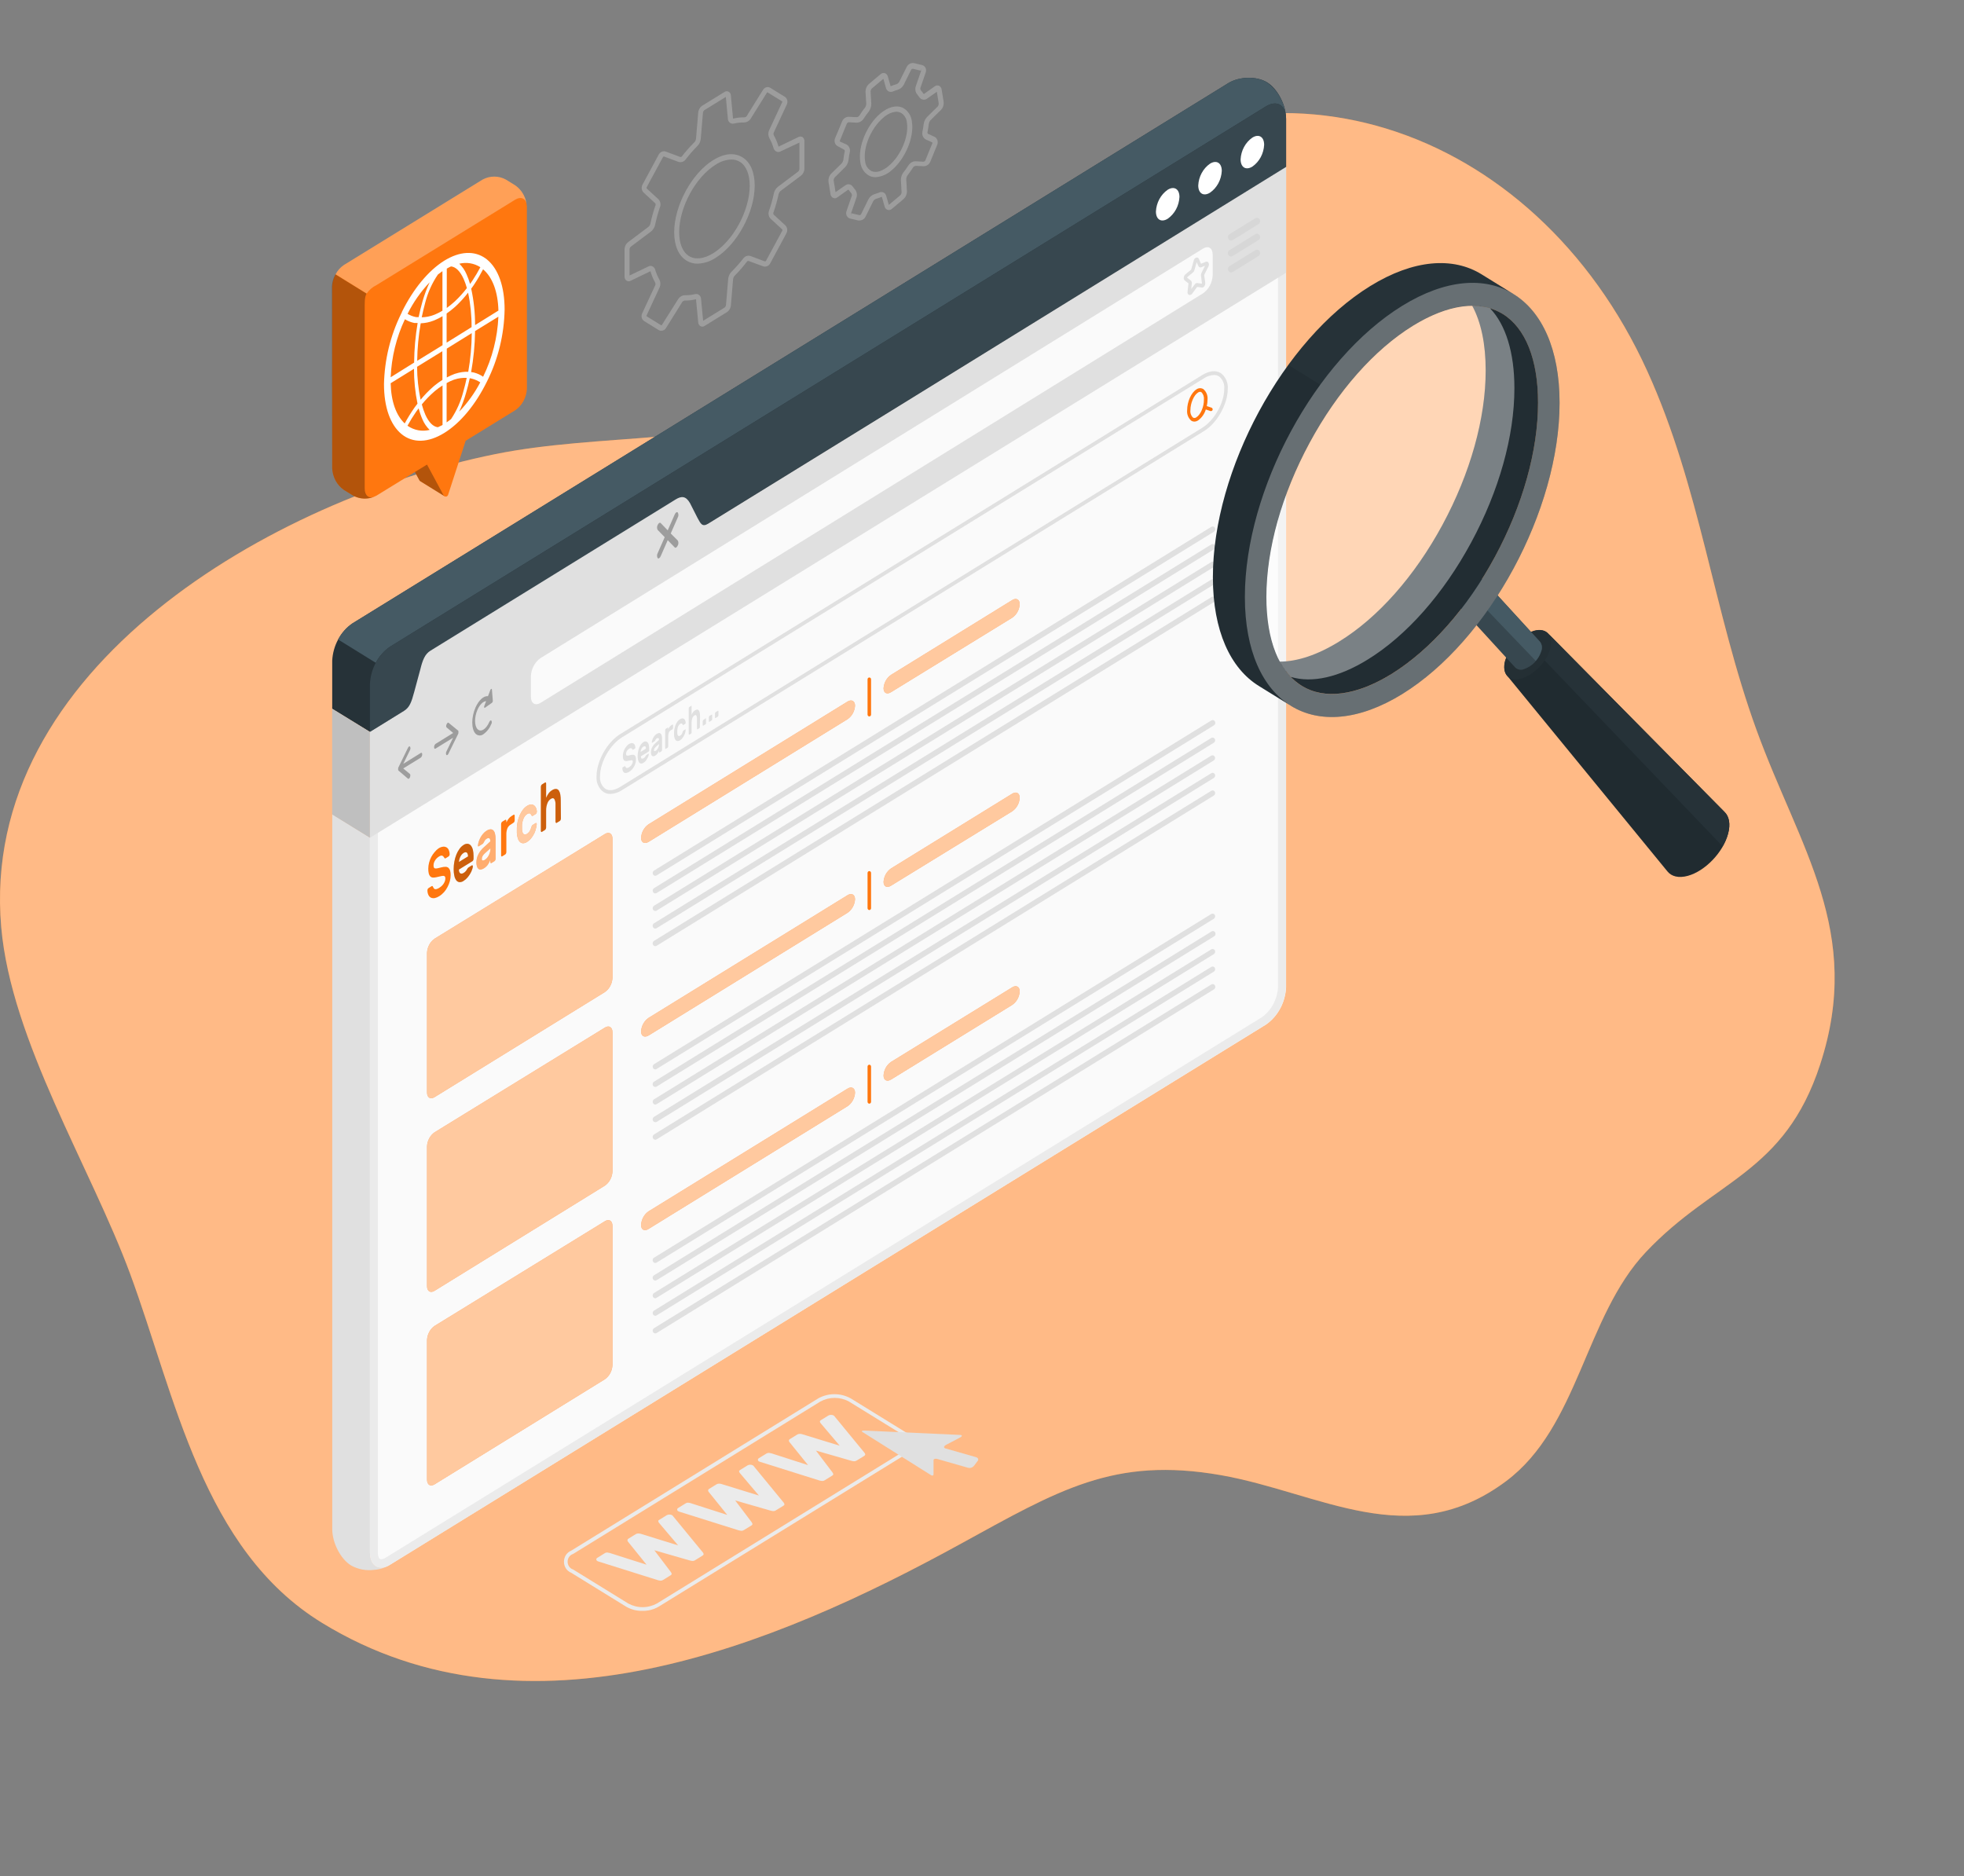 <svg width="313" height="299" viewBox="0 0 313 299" fill="none" xmlns="http://www.w3.org/2000/svg">
<rect x="0" y="0" width="313" height="299" fill="#808080" stroke="none"/>
<path d="M262.516 59.12C244.593 19.724 201.57 4.891 167.624 31.342C154.369 41.662 146.098 58.086 129.868 64.676C114.638 70.856 95.346 69.037 78.877 72.384C43.808 79.468 -3.408 106.343 0.194 147.752C1.772 165.891 14.466 186.037 20.74 203.01C27.945 222.537 32.267 246.968 51.336 258.642C84.028 278.683 123.463 262.301 152.914 246.142C168.762 237.454 177.487 232.114 194.553 235.093C210.352 237.871 224.58 247.593 240.018 236.058C251.609 227.399 252.567 209.85 262.3 199.544C273.265 187.933 284.381 187.093 290.079 169.641C296.988 148.468 286.808 135.239 279.929 116.322C273.049 97.405 270.959 77.655 262.516 59.12Z" fill="#FF770F"/>
<g opacity="0.7">
<path opacity="0.7" d="M262.516 59.12C244.593 19.724 201.57 4.891 167.624 31.342C154.369 41.662 146.098 58.086 129.868 64.676C114.638 70.856 95.346 69.037 78.877 72.384C43.808 79.468 -3.408 106.343 0.194 147.752C1.772 165.891 14.466 186.037 20.74 203.01C27.945 222.537 32.267 246.968 51.336 258.642C84.028 278.683 123.463 262.301 152.914 246.142C168.762 237.454 177.487 232.114 194.553 235.093C210.352 237.871 224.58 247.593 240.018 236.058C251.609 227.399 252.567 209.85 262.3 199.544C273.265 187.933 284.381 187.093 290.079 169.641C296.988 148.468 286.808 135.239 279.929 116.322C273.049 97.405 270.959 77.655 262.516 59.12Z" fill="white"/>
</g>
<path d="M62.153 249.366C61.387 249.851 60.523 250.132 59.634 250.185C58.371 250.355 57.089 250.113 55.956 249.492C54.277 248.463 52.95 245.874 52.95 243.697V129.778L58.968 133.492V247.411C58.968 248.959 59.696 249.85 60.742 249.85C61.242 249.811 61.726 249.645 62.153 249.366Z" fill="#E0E0E0"/>
<path d="M204.963 157.358C204.904 158.544 204.584 159.7 204.029 160.729C203.473 161.759 202.698 162.634 201.767 163.284L62.153 249.366C60.39 250.46 58.957 249.569 58.957 247.393V116.658L67.767 111.228C69.531 110.134 156.492 56.505 158.25 55.417L204.963 26.599V157.358Z" fill="#FAFAFA"/>
<path d="M203.676 28.949V157.358C203.616 158.305 203.355 159.225 202.911 160.048C202.468 160.871 201.854 161.575 201.117 162.106L61.515 248.218C61.279 248.383 61.007 248.479 60.725 248.499C60.289 248.499 60.227 247.823 60.227 247.416V117.441L68.406 112.424L113.899 84.318L158.888 56.565L203.67 28.931L203.676 28.949ZM204.963 26.599L158.25 55.411C156.492 56.499 69.531 110.128 67.767 111.228L58.957 116.664V247.411C58.957 248.959 59.679 249.85 60.725 249.85C61.231 249.831 61.724 249.67 62.153 249.384L201.75 163.272C202.682 162.622 203.457 161.747 204.012 160.717C204.567 159.688 204.888 158.533 204.946 157.346V26.599H204.963Z" fill="#EBEBEB"/>
<path d="M52.944 112.956V105.29C53.005 104.102 53.327 102.947 53.885 101.917C54.442 100.887 55.219 100.013 56.152 99.364L195.749 13.252C197.518 12.163 200.294 12.11 201.951 13.132C203.608 14.155 204.963 16.744 204.963 18.939V26.599C204.963 28.782 58.973 116.658 58.973 116.658L52.944 112.956Z" fill="#263238"/>
<path d="M204.913 18.383C204.694 16.589 203.345 15.991 201.75 16.959L62.153 103.072C61.212 103.712 60.433 104.592 59.886 105.631L53.885 101.917C54.421 100.882 55.191 100.006 56.124 99.37L195.727 13.258C197.485 12.17 200.267 12.104 201.918 13.132C202.745 13.722 203.441 14.498 203.958 15.404C204.475 16.311 204.801 17.328 204.913 18.383Z" fill="#455A64"/>
<path d="M204.963 18.933V26.599L158.25 55.411C156.492 56.499 69.531 110.128 67.767 111.228L58.957 116.664V108.985C59.017 107.8 59.338 106.646 59.893 105.618C60.449 104.589 61.223 103.715 62.153 103.065L201.75 16.953C203.508 15.871 204.963 16.744 204.963 18.933Z" fill="#37474F"/>
<path d="M199.589 21.929C200.625 21.289 201.465 21.803 201.465 23.083C201.429 23.778 201.241 24.454 200.915 25.057C200.589 25.659 200.135 26.171 199.589 26.551C198.554 27.191 197.714 26.671 197.714 25.397C197.748 24.702 197.936 24.025 198.262 23.422C198.588 22.82 199.043 22.308 199.589 21.929Z" fill="white"/>
<path d="M192.838 26.085C193.874 25.445 194.714 25.965 194.714 27.239C194.678 27.934 194.49 28.61 194.164 29.213C193.838 29.815 193.384 30.328 192.838 30.707C191.803 31.347 190.963 30.827 190.963 29.553C190.997 28.858 191.185 28.181 191.511 27.579C191.837 26.976 192.292 26.464 192.838 26.085Z" fill="white"/>
<path d="M186.093 30.241C187.129 29.601 187.968 30.121 187.968 31.395C187.933 32.09 187.745 32.766 187.419 33.369C187.093 33.971 186.639 34.483 186.093 34.863C185.058 35.503 184.218 34.983 184.218 33.709C184.253 33.014 184.441 32.338 184.767 31.735C185.093 31.133 185.547 30.621 186.093 30.241Z" fill="white"/>
<path d="M58.957 116.652V133.503L52.939 129.796V112.956L58.957 116.652Z" fill="#E0E0E0"/>
<path opacity="0.15" d="M58.957 116.652V133.503L52.939 129.796V112.956L58.957 116.652Z" fill="black"/>
<path d="M64.381 113.297C65.276 112.747 65.573 111.904 66.004 110.307L66.984 106.683C67.342 105.224 67.712 104.231 68.613 103.693L107.68 79.594C108.581 79.044 109.286 78.996 109.969 80.192L111.156 82.53C111.665 83.469 111.917 84.025 112.835 83.469L143.169 64.763L204.963 26.599V43.463L58.957 133.515V116.658L64.381 113.297Z" fill="#E0E0E0"/>
<path opacity="0.3" d="M67.073 119.995L64.274 121.729L65.349 119.528C65.391 119.446 65.413 119.353 65.413 119.259C65.413 119.165 65.391 119.073 65.349 118.99C65.265 118.882 65.12 118.99 65.03 119.151L63.502 122.285C63.485 122.322 63.47 122.36 63.457 122.399C63.459 122.412 63.459 122.427 63.457 122.44C63.452 122.494 63.452 122.548 63.457 122.602C63.451 122.648 63.451 122.694 63.457 122.739C63.466 122.766 63.481 122.788 63.502 122.805L65.019 124.097C65.04 124.113 65.066 124.122 65.092 124.122C65.118 124.122 65.143 124.113 65.165 124.097C65.246 124.043 65.307 123.96 65.338 123.864C65.416 123.66 65.411 123.433 65.338 123.355L64.263 122.47L67.062 120.742C67.133 120.68 67.19 120.601 67.229 120.512C67.268 120.423 67.287 120.326 67.286 120.228C67.297 120.025 67.197 119.917 67.073 119.995Z" fill="black"/>
<path opacity="0.3" d="M69.419 118.548L72.218 116.813L71.177 115.934C71.081 115.857 71.07 115.629 71.177 115.42C71.283 115.211 71.4 115.115 71.496 115.193L73.018 116.443C73.034 116.462 73.048 116.484 73.057 116.508C73.064 116.554 73.064 116.6 73.057 116.646C73.063 116.7 73.063 116.754 73.057 116.807V116.843C73.048 116.884 73.035 116.924 73.018 116.963L71.456 120.138C71.423 120.212 71.371 120.274 71.305 120.318C71.282 120.34 71.252 120.353 71.221 120.353C71.19 120.353 71.16 120.34 71.137 120.318C71.094 120.236 71.071 120.143 71.071 120.048C71.071 119.954 71.094 119.861 71.137 119.779L72.207 117.573L69.408 119.307C69.284 119.385 69.184 119.307 69.184 119.074C69.181 118.972 69.201 118.872 69.242 118.78C69.283 118.689 69.344 118.609 69.419 118.548Z" fill="black"/>
<path opacity="0.3" d="M78.398 109.9C78.398 109.721 78.235 109.745 78.157 109.936L77.771 110.947C77.116 110.869 76.321 111.545 75.784 112.741C75.089 114.32 75.089 116.179 75.784 116.927C75.953 117.096 76.172 117.196 76.403 117.21C76.634 117.224 76.862 117.152 77.049 117.005C77.608 116.603 78.046 116.036 78.308 115.372C78.353 115.293 78.377 115.202 78.377 115.109C78.377 115.016 78.353 114.925 78.308 114.846C78.219 114.75 78.079 114.846 77.989 115.043C77.469 116.239 76.623 116.742 76.103 116.203C75.582 115.665 75.582 114.278 76.103 113.1C76.472 112.269 77.004 111.772 77.469 111.742L77.183 112.502C77.105 112.693 77.183 112.878 77.289 112.795L78.409 111.999C78.454 111.958 78.49 111.905 78.512 111.846C78.534 111.786 78.543 111.722 78.538 111.659L78.398 109.9Z" fill="black"/>
<path opacity="0.3" d="M106.896 85.018L108.015 82.47C108.083 82.35 108.119 82.213 108.119 82.073C108.119 81.932 108.083 81.795 108.015 81.675C107.881 81.537 107.663 81.675 107.534 81.974L106.414 84.521L105.295 83.361C105.161 83.23 104.948 83.361 104.813 83.66C104.746 83.78 104.71 83.918 104.71 84.058C104.71 84.198 104.746 84.335 104.813 84.456L105.933 85.61L104.813 88.157C104.746 88.277 104.71 88.415 104.71 88.555C104.71 88.695 104.746 88.832 104.813 88.953C104.847 88.983 104.89 89 104.934 89C104.978 89 105.021 88.983 105.054 88.953C105.163 88.876 105.247 88.765 105.295 88.636L106.414 86.088L107.534 87.248C107.568 87.278 107.61 87.294 107.654 87.294C107.698 87.294 107.741 87.278 107.775 87.248C107.881 87.168 107.964 87.059 108.015 86.931C108.083 86.812 108.118 86.676 108.118 86.537C108.118 86.397 108.083 86.261 108.015 86.142L106.896 85.018Z" fill="black"/>
<path d="M84.611 111.055V107.724C84.64 107.153 84.795 106.599 85.062 106.104C85.33 105.609 85.703 105.189 86.15 104.877L191.719 39.623C192.57 39.097 193.264 39.522 193.264 40.574V43.899C193.233 44.471 193.077 45.026 192.809 45.522C192.54 46.017 192.167 46.438 191.719 46.752L86.162 112.005C85.311 112.532 84.611 112.107 84.611 111.055Z" fill="#FAFAFA"/>
<path d="M189.625 47.009C189.579 47.018 189.532 47.018 189.485 47.009C189.401 46.965 189.333 46.892 189.292 46.802C189.25 46.712 189.238 46.611 189.256 46.512L189.407 45.161L188.814 44.7C188.761 44.658 188.719 44.602 188.691 44.539C188.663 44.476 188.649 44.406 188.651 44.336C188.647 44.222 188.668 44.109 188.712 44.005C188.756 43.902 188.821 43.81 188.903 43.738L189.81 42.99C189.827 42.969 189.84 42.945 189.849 42.918L190.252 41.501C190.277 41.384 190.333 41.278 190.415 41.195C190.497 41.113 190.6 41.059 190.711 41.041C190.785 41.032 190.86 41.05 190.923 41.091C190.987 41.132 191.036 41.194 191.064 41.268L191.405 42.039L192.167 41.722C192.236 41.691 192.313 41.684 192.386 41.703C192.46 41.721 192.526 41.763 192.575 41.824C192.637 41.922 192.669 42.038 192.669 42.156C192.669 42.274 192.637 42.39 192.575 42.488L191.92 43.803C191.916 43.829 191.916 43.855 191.92 43.881L192.077 45.077C192.087 45.186 192.074 45.296 192.04 45.399C192.006 45.502 191.952 45.596 191.881 45.675C191.836 45.728 191.781 45.769 191.718 45.795C191.656 45.821 191.589 45.831 191.523 45.825L190.784 45.723L189.983 46.817C189.942 46.877 189.888 46.925 189.825 46.958C189.763 46.991 189.695 47.009 189.625 47.009ZM189.189 44.258L189.782 44.712C189.843 44.767 189.889 44.838 189.917 44.917C189.944 44.997 189.952 45.083 189.939 45.167L189.849 46.046L190.409 45.316C190.453 45.247 190.514 45.191 190.585 45.155C190.655 45.118 190.734 45.102 190.812 45.107L191.551 45.209C191.559 45.179 191.559 45.148 191.551 45.119L191.4 43.923C191.382 43.776 191.409 43.627 191.478 43.498L192.038 42.35L191.45 42.59C191.363 42.628 191.265 42.629 191.178 42.592C191.09 42.555 191.019 42.484 190.98 42.392L190.711 41.794L190.353 43.05C190.316 43.194 190.238 43.321 190.129 43.415L189.222 44.156C189.206 44.186 189.195 44.218 189.189 44.252V44.258Z" fill="#E0E0E0"/>
<g opacity="0.2">
<path opacity="0.2" d="M196.197 38.332C196.086 38.331 195.979 38.291 195.891 38.218C195.803 38.146 195.74 38.045 195.711 37.931C195.681 37.816 195.688 37.695 195.729 37.585C195.771 37.475 195.845 37.382 195.94 37.321L200.065 34.78C200.123 34.744 200.186 34.721 200.252 34.712C200.317 34.703 200.384 34.708 200.448 34.726C200.512 34.744 200.572 34.776 200.624 34.819C200.677 34.862 200.721 34.916 200.754 34.977C200.821 35.102 200.839 35.25 200.805 35.389C200.77 35.527 200.685 35.646 200.569 35.718L196.449 38.272C196.371 38.315 196.285 38.335 196.197 38.332Z" fill="black"/>
<path opacity="0.2" d="M196.197 40.879C196.084 40.88 195.974 40.842 195.885 40.769C195.795 40.696 195.73 40.593 195.701 40.477C195.671 40.361 195.679 40.238 195.722 40.126C195.765 40.015 195.842 39.922 195.94 39.863L200.065 37.321C200.122 37.286 200.186 37.263 200.251 37.254C200.317 37.244 200.384 37.249 200.448 37.267C200.512 37.286 200.571 37.317 200.624 37.36C200.676 37.404 200.721 37.457 200.754 37.519C200.821 37.643 200.839 37.791 200.804 37.93C200.77 38.069 200.685 38.188 200.569 38.26L196.449 40.801C196.374 40.852 196.286 40.879 196.197 40.879Z" fill="black"/>
<path opacity="0.2" d="M196.197 43.421C196.086 43.42 195.978 43.38 195.891 43.307C195.803 43.235 195.739 43.134 195.71 43.02C195.681 42.905 195.688 42.784 195.729 42.674C195.771 42.564 195.844 42.471 195.94 42.41L200.065 39.869C200.122 39.832 200.185 39.807 200.251 39.797C200.317 39.787 200.385 39.791 200.449 39.81C200.513 39.828 200.573 39.861 200.626 39.904C200.678 39.949 200.722 40.004 200.754 40.066C200.787 40.127 200.808 40.195 200.817 40.265C200.825 40.335 200.821 40.406 200.804 40.475C200.787 40.543 200.757 40.607 200.717 40.663C200.677 40.719 200.626 40.766 200.569 40.801L196.449 43.349C196.372 43.396 196.285 43.42 196.197 43.421Z" fill="black"/>
</g>
<path d="M69.878 135.214C70.109 135.057 70.372 134.96 70.645 134.933C70.84 134.918 71.035 134.966 71.205 135.07C71.353 135.175 71.468 135.325 71.535 135.501C71.613 135.69 71.657 135.893 71.664 136.099C71.669 136.182 71.652 136.265 71.613 136.338C71.588 136.402 71.545 136.456 71.49 136.494L71.037 136.775C70.964 136.816 70.908 136.828 70.869 136.775C70.826 136.744 70.793 136.7 70.773 136.649C70.709 136.522 70.604 136.424 70.477 136.374C70.343 136.32 70.152 136.374 69.917 136.535C69.802 136.608 69.695 136.695 69.598 136.793C69.497 136.891 69.409 137.004 69.335 137.127C69.26 137.244 69.2 137.371 69.156 137.504C69.114 137.633 69.093 137.768 69.094 137.905C69.085 138.03 69.106 138.156 69.156 138.27C69.177 138.309 69.207 138.342 69.243 138.366C69.28 138.389 69.32 138.404 69.363 138.407C69.49 138.416 69.619 138.406 69.743 138.377L70.337 138.234C70.556 138.173 70.782 138.143 71.009 138.144C71.174 138.142 71.335 138.199 71.468 138.305C71.594 138.419 71.686 138.572 71.731 138.742C71.797 138.976 71.827 139.221 71.82 139.466C71.818 139.793 71.775 140.119 71.692 140.434C71.602 140.758 71.478 141.069 71.322 141.361C71.169 141.66 70.981 141.938 70.762 142.186C70.532 142.443 70.268 142.663 69.979 142.838C69.766 142.976 69.534 143.073 69.29 143.125C69.093 143.164 68.89 143.145 68.702 143.072C68.528 142.99 68.384 142.849 68.294 142.671C68.18 142.443 68.12 142.188 68.12 141.929C68.115 141.847 68.13 141.764 68.165 141.69C68.191 141.625 68.236 141.57 68.294 141.535L68.747 141.254C68.77 141.233 68.797 141.218 68.826 141.211C68.856 141.204 68.886 141.204 68.915 141.212C68.96 141.242 68.994 141.289 69.01 141.343C69.04 141.417 69.077 141.488 69.122 141.553C69.163 141.619 69.224 141.668 69.296 141.69C69.386 141.714 69.48 141.714 69.57 141.69C69.715 141.652 69.853 141.59 69.979 141.505C70.11 141.424 70.236 141.332 70.354 141.23C70.474 141.125 70.581 141.005 70.673 140.871C70.76 140.743 70.834 140.604 70.891 140.458C70.947 140.312 70.976 140.156 70.975 139.998C70.987 139.88 70.955 139.762 70.885 139.669C70.847 139.636 70.803 139.612 70.756 139.597C70.709 139.583 70.66 139.579 70.611 139.585C70.456 139.596 70.302 139.622 70.152 139.663C69.973 139.711 69.766 139.759 69.525 139.806C69.342 139.852 69.153 139.869 68.966 139.854C68.817 139.842 68.677 139.776 68.568 139.669C68.451 139.544 68.369 139.387 68.333 139.214C68.273 138.961 68.246 138.699 68.254 138.437C68.256 138.111 68.3 137.787 68.383 137.474C68.548 136.84 68.855 136.259 69.279 135.782C69.453 135.564 69.654 135.373 69.878 135.214Z" fill="#FF770F"/>
<path d="M72.296 138.509C72.297 138.107 72.334 137.707 72.408 137.313C72.477 136.934 72.582 136.563 72.722 136.206C72.852 135.878 73.021 135.568 73.225 135.286C73.404 135.033 73.626 134.82 73.88 134.658C74.074 134.522 74.304 134.457 74.535 134.472C74.729 134.494 74.909 134.592 75.039 134.747C75.192 134.94 75.301 135.167 75.358 135.411C75.436 135.725 75.473 136.049 75.47 136.374V136.852C75.469 136.933 75.452 137.013 75.42 137.086C75.396 137.152 75.353 137.209 75.296 137.247L73.136 138.581C73.132 138.715 73.153 138.849 73.197 138.975C73.23 139.063 73.289 139.137 73.365 139.184C73.436 139.229 73.52 139.244 73.6 139.226C73.7 139.211 73.795 139.174 73.88 139.119C74.006 139.048 74.119 138.955 74.216 138.844C74.297 138.751 74.368 138.648 74.429 138.539C74.463 138.472 74.503 138.408 74.546 138.347C74.583 138.306 74.624 138.269 74.669 138.24L75.184 137.923C75.203 137.907 75.225 137.898 75.249 137.898C75.272 137.898 75.295 137.907 75.313 137.923C75.332 137.946 75.346 137.974 75.354 138.004C75.362 138.034 75.363 138.065 75.358 138.096C75.347 138.249 75.313 138.398 75.257 138.539C75.186 138.76 75.093 138.973 74.977 139.173C74.846 139.41 74.692 139.632 74.518 139.836C74.335 140.057 74.119 140.244 73.88 140.392C73.686 140.529 73.457 140.598 73.225 140.59C73.029 140.571 72.848 140.47 72.722 140.309C72.568 140.097 72.461 139.852 72.408 139.591C72.329 139.237 72.292 138.873 72.296 138.509ZM73.88 135.937C73.76 136.013 73.652 136.11 73.561 136.224C73.473 136.338 73.398 136.463 73.337 136.595C73.278 136.726 73.231 136.862 73.197 137.002C73.168 137.124 73.148 137.248 73.136 137.373L74.597 136.476C74.59 136.373 74.575 136.271 74.552 136.171C74.529 136.079 74.489 135.994 74.434 135.919C74.378 135.859 74.302 135.822 74.222 135.818C74.098 135.822 73.978 135.864 73.875 135.937H73.88Z" fill="#FF770F"/>
<path opacity="0.2" d="M72.296 138.509C72.297 138.107 72.334 137.707 72.408 137.313C72.477 136.934 72.582 136.563 72.722 136.206C72.852 135.878 73.021 135.568 73.225 135.286C73.404 135.033 73.626 134.82 73.88 134.658C74.074 134.522 74.304 134.457 74.535 134.472C74.729 134.494 74.909 134.592 75.039 134.747C75.192 134.94 75.301 135.167 75.358 135.411C75.436 135.725 75.473 136.049 75.47 136.374V136.852C75.469 136.933 75.452 137.013 75.42 137.086C75.396 137.152 75.353 137.209 75.296 137.247L73.136 138.581C73.132 138.715 73.153 138.849 73.197 138.975C73.23 139.063 73.289 139.137 73.365 139.184C73.436 139.229 73.52 139.244 73.6 139.226C73.7 139.211 73.795 139.174 73.88 139.119C74.006 139.048 74.119 138.955 74.216 138.844C74.297 138.751 74.368 138.648 74.429 138.539C74.463 138.472 74.503 138.408 74.546 138.347C74.583 138.306 74.624 138.269 74.669 138.24L75.184 137.923C75.203 137.907 75.225 137.898 75.249 137.898C75.272 137.898 75.295 137.907 75.313 137.923C75.332 137.946 75.346 137.974 75.354 138.004C75.362 138.034 75.363 138.065 75.358 138.096C75.347 138.249 75.313 138.398 75.257 138.539C75.186 138.76 75.093 138.973 74.977 139.173C74.846 139.41 74.692 139.632 74.518 139.836C74.335 140.057 74.119 140.244 73.88 140.392C73.686 140.529 73.457 140.598 73.225 140.59C73.029 140.571 72.848 140.47 72.722 140.309C72.568 140.097 72.461 139.852 72.408 139.591C72.329 139.237 72.292 138.873 72.296 138.509ZM73.88 135.937C73.76 136.013 73.652 136.11 73.561 136.224C73.473 136.338 73.398 136.463 73.337 136.595C73.278 136.726 73.231 136.862 73.197 137.002C73.168 137.124 73.148 137.248 73.136 137.373L74.597 136.476C74.59 136.373 74.575 136.271 74.552 136.171C74.529 136.079 74.489 135.994 74.434 135.919C74.378 135.859 74.302 135.822 74.222 135.818C74.098 135.822 73.978 135.864 73.875 135.937H73.88Z" fill="black"/>
<path d="M76.17 134.711C76.193 134.525 76.232 134.34 76.287 134.161C76.356 133.94 76.444 133.725 76.55 133.521C76.67 133.296 76.813 133.085 76.976 132.894C77.136 132.697 77.325 132.529 77.536 132.397C77.715 132.274 77.918 132.196 78.129 132.17C78.293 132.154 78.456 132.203 78.588 132.308C78.731 132.446 78.832 132.627 78.879 132.828C78.955 133.12 78.991 133.422 78.985 133.725V136.846C78.983 136.927 78.964 137.007 78.929 137.08C78.907 137.147 78.864 137.204 78.806 137.241L78.319 137.546C78.302 137.562 78.28 137.57 78.258 137.57C78.235 137.57 78.213 137.562 78.196 137.546C78.176 137.524 78.161 137.498 78.151 137.469C78.141 137.44 78.138 137.409 78.14 137.379V137.026C78.045 137.3 77.915 137.56 77.754 137.797C77.577 138.041 77.356 138.244 77.105 138.395C76.953 138.494 76.783 138.558 76.606 138.581C76.54 138.589 76.474 138.582 76.41 138.562C76.347 138.541 76.288 138.507 76.237 138.461C76.126 138.361 76.046 138.227 76.007 138.078C75.949 137.885 75.921 137.683 75.923 137.48C75.918 137.012 76.028 136.55 76.243 136.141C76.458 135.725 76.745 135.356 77.088 135.052L78.14 134.102C78.14 133.814 78.084 133.647 77.967 133.593C77.893 133.572 77.816 133.57 77.741 133.585C77.667 133.601 77.596 133.634 77.536 133.683C77.439 133.741 77.353 133.818 77.284 133.91C77.218 134.008 77.16 134.112 77.11 134.221C77.079 134.286 77.044 134.348 77.004 134.406C76.973 134.443 76.937 134.476 76.897 134.502L76.293 134.873C76.277 134.884 76.259 134.89 76.24 134.89C76.221 134.89 76.202 134.884 76.186 134.873C76.17 134.843 76.159 134.789 76.17 134.711ZM77.25 137.05C77.395 136.954 77.527 136.838 77.642 136.703C77.753 136.566 77.849 136.415 77.927 136.254C78.003 136.099 78.061 135.934 78.101 135.764C78.138 135.61 78.157 135.451 78.157 135.292V135.19L77.278 135.985C77.128 136.113 76.999 136.266 76.897 136.44C76.822 136.579 76.783 136.739 76.785 136.9C76.785 137.044 76.83 137.127 76.92 137.139C77.036 137.147 77.151 137.115 77.25 137.05Z" fill="#FF770F"/>
<path opacity="0.4" d="M76.17 134.711C76.193 134.525 76.232 134.34 76.287 134.161C76.356 133.94 76.444 133.725 76.55 133.521C76.67 133.296 76.813 133.085 76.976 132.894C77.136 132.697 77.325 132.529 77.536 132.397C77.715 132.274 77.918 132.196 78.129 132.17C78.293 132.154 78.456 132.203 78.588 132.308C78.731 132.446 78.832 132.627 78.879 132.828C78.955 133.12 78.991 133.422 78.985 133.725V136.846C78.983 136.927 78.964 137.007 78.929 137.08C78.907 137.147 78.864 137.204 78.806 137.241L78.319 137.546C78.302 137.562 78.28 137.57 78.258 137.57C78.235 137.57 78.213 137.562 78.196 137.546C78.176 137.524 78.161 137.498 78.151 137.469C78.141 137.44 78.138 137.409 78.14 137.379V137.026C78.045 137.3 77.915 137.56 77.754 137.797C77.577 138.041 77.356 138.244 77.105 138.395C76.953 138.494 76.783 138.558 76.606 138.581C76.54 138.589 76.474 138.582 76.41 138.562C76.347 138.541 76.288 138.507 76.237 138.461C76.126 138.361 76.046 138.227 76.007 138.078C75.949 137.885 75.921 137.683 75.923 137.48C75.918 137.012 76.028 136.55 76.243 136.141C76.458 135.725 76.745 135.356 77.088 135.052L78.14 134.102C78.14 133.814 78.084 133.647 77.967 133.593C77.893 133.572 77.816 133.57 77.741 133.585C77.667 133.601 77.596 133.634 77.536 133.683C77.439 133.741 77.353 133.818 77.284 133.91C77.218 134.008 77.16 134.112 77.11 134.221C77.079 134.286 77.044 134.348 77.004 134.406C76.973 134.443 76.937 134.476 76.897 134.502L76.293 134.873C76.277 134.884 76.259 134.89 76.24 134.89C76.221 134.89 76.202 134.884 76.186 134.873C76.17 134.843 76.159 134.789 76.17 134.711ZM77.25 137.05C77.395 136.954 77.527 136.838 77.642 136.703C77.753 136.566 77.849 136.415 77.927 136.254C78.003 136.099 78.061 135.934 78.101 135.764C78.138 135.61 78.157 135.451 78.157 135.292V135.19L77.278 135.985C77.128 136.113 76.999 136.266 76.897 136.44C76.822 136.579 76.783 136.739 76.785 136.9C76.785 137.044 76.83 137.127 76.92 137.139C77.036 137.147 77.151 137.115 77.25 137.05Z" fill="white"/>
<path d="M81.432 131.387C81.19 131.517 80.994 131.727 80.872 131.985C80.744 132.31 80.684 132.661 80.698 133.013V135.776C80.698 135.857 80.68 135.936 80.648 136.009C80.622 136.074 80.579 136.13 80.525 136.171L80.032 136.476C80.015 136.491 79.993 136.5 79.971 136.5C79.948 136.5 79.926 136.491 79.909 136.476C79.891 136.453 79.877 136.426 79.868 136.397C79.859 136.369 79.856 136.338 79.859 136.308V131.351C79.859 131.27 79.876 131.19 79.909 131.117C79.935 131.052 79.978 130.996 80.032 130.956L80.525 130.657C80.542 130.641 80.564 130.633 80.586 130.633C80.609 130.633 80.631 130.641 80.648 130.657C80.685 130.706 80.704 130.768 80.698 130.83V131.076C80.799 130.864 80.919 130.664 81.057 130.478C81.196 130.295 81.367 130.142 81.56 130.029L81.851 129.85C81.869 129.834 81.891 129.826 81.913 129.826C81.936 129.826 81.957 129.834 81.975 129.85C81.993 129.873 82.007 129.899 82.016 129.928C82.024 129.957 82.027 129.987 82.025 130.017V130.717C82.024 130.798 82.007 130.877 81.975 130.95C81.949 131.015 81.906 131.071 81.851 131.111L81.432 131.387Z" fill="#FF770F"/>
<path d="M83.189 131.416C83.183 131.544 83.183 131.672 83.189 131.799C83.183 131.919 83.183 132.038 83.189 132.158C83.192 132.332 83.222 132.503 83.279 132.666C83.312 132.773 83.374 132.867 83.458 132.935C83.491 132.962 83.529 132.982 83.569 132.994C83.61 133.005 83.652 133.007 83.693 133.001C83.786 132.993 83.876 132.962 83.956 132.911C84.054 132.852 84.144 132.78 84.225 132.696C84.299 132.629 84.363 132.55 84.415 132.463C84.464 132.378 84.509 132.29 84.55 132.2C84.583 132.11 84.622 132.008 84.656 131.907C84.681 131.821 84.711 131.737 84.746 131.656C84.766 131.586 84.81 131.526 84.869 131.488L85.361 131.183C85.379 131.168 85.4 131.159 85.423 131.159C85.445 131.159 85.467 131.168 85.484 131.183C85.504 131.206 85.519 131.234 85.528 131.264C85.537 131.294 85.539 131.326 85.535 131.357C85.52 131.559 85.487 131.759 85.434 131.955C85.375 132.231 85.287 132.5 85.171 132.756C85.037 133.04 84.874 133.307 84.684 133.551C84.484 133.808 84.244 134.025 83.973 134.191C83.783 134.321 83.561 134.39 83.335 134.388C83.149 134.378 82.972 134.297 82.837 134.161C82.682 133.995 82.57 133.789 82.512 133.563C82.43 133.303 82.383 133.031 82.372 132.756C82.372 132.63 82.372 132.493 82.372 132.337C82.372 132.182 82.372 132.032 82.372 131.895C82.384 131.55 82.431 131.207 82.512 130.872C82.592 130.533 82.702 130.202 82.842 129.886C82.975 129.586 83.14 129.305 83.335 129.048C83.513 128.808 83.731 128.605 83.979 128.45C84.19 128.301 84.436 128.219 84.689 128.211C84.868 128.218 85.039 128.287 85.177 128.409C85.306 128.523 85.403 128.675 85.456 128.845C85.514 129 85.548 129.163 85.557 129.329C85.559 129.409 85.541 129.487 85.507 129.557C85.483 129.625 85.44 129.683 85.384 129.724L84.891 130.023C84.874 130.04 84.852 130.049 84.829 130.049C84.807 130.049 84.784 130.04 84.768 130.023C84.733 129.981 84.703 129.935 84.678 129.886C84.646 129.83 84.61 129.776 84.572 129.724C84.535 129.682 84.489 129.649 84.438 129.628C84.375 129.609 84.309 129.609 84.247 129.628C84.153 129.656 84.062 129.699 83.979 129.754C83.882 129.819 83.793 129.898 83.716 129.987C83.622 130.095 83.543 130.215 83.48 130.346C83.401 130.501 83.341 130.665 83.301 130.836C83.244 131.025 83.206 131.219 83.189 131.416Z" fill="#FF770F"/>
<path opacity="0.6" d="M83.189 131.416C83.183 131.544 83.183 131.672 83.189 131.799C83.183 131.919 83.183 132.038 83.189 132.158C83.192 132.332 83.222 132.503 83.279 132.666C83.312 132.773 83.374 132.867 83.458 132.935C83.491 132.962 83.529 132.982 83.569 132.994C83.61 133.005 83.652 133.007 83.693 133.001C83.786 132.993 83.876 132.962 83.956 132.911C84.054 132.852 84.144 132.78 84.225 132.696C84.299 132.629 84.363 132.55 84.415 132.463C84.464 132.378 84.509 132.29 84.55 132.2C84.583 132.11 84.622 132.008 84.656 131.907C84.681 131.821 84.711 131.737 84.746 131.656C84.766 131.586 84.81 131.526 84.869 131.488L85.361 131.183C85.379 131.168 85.4 131.159 85.423 131.159C85.445 131.159 85.467 131.168 85.484 131.183C85.504 131.206 85.519 131.234 85.528 131.264C85.537 131.294 85.539 131.326 85.535 131.357C85.52 131.559 85.487 131.759 85.434 131.955C85.375 132.231 85.287 132.5 85.171 132.756C85.037 133.04 84.874 133.307 84.684 133.551C84.484 133.808 84.244 134.025 83.973 134.191C83.783 134.321 83.561 134.39 83.335 134.388C83.149 134.378 82.972 134.297 82.837 134.161C82.682 133.995 82.57 133.789 82.512 133.563C82.43 133.303 82.383 133.031 82.372 132.756C82.372 132.63 82.372 132.493 82.372 132.337C82.372 132.182 82.372 132.032 82.372 131.895C82.384 131.55 82.431 131.207 82.512 130.872C82.592 130.533 82.702 130.202 82.842 129.886C82.975 129.586 83.14 129.305 83.335 129.048C83.513 128.808 83.731 128.605 83.979 128.45C84.19 128.301 84.436 128.219 84.689 128.211C84.868 128.218 85.039 128.287 85.177 128.409C85.306 128.523 85.403 128.675 85.456 128.845C85.514 129 85.548 129.163 85.557 129.329C85.559 129.409 85.541 129.487 85.507 129.557C85.483 129.625 85.44 129.683 85.384 129.724L84.891 130.023C84.874 130.04 84.852 130.049 84.829 130.049C84.807 130.049 84.784 130.04 84.768 130.023C84.733 129.981 84.703 129.935 84.678 129.886C84.646 129.83 84.61 129.776 84.572 129.724C84.535 129.682 84.489 129.649 84.438 129.628C84.375 129.609 84.309 129.609 84.247 129.628C84.153 129.656 84.062 129.699 83.979 129.754C83.882 129.819 83.793 129.898 83.716 129.987C83.622 130.095 83.543 130.215 83.48 130.346C83.401 130.501 83.341 130.665 83.301 130.836C83.244 131.025 83.206 131.219 83.189 131.416Z" fill="white"/>
<path d="M89.392 130.442C89.391 130.522 89.374 130.602 89.341 130.675C89.317 130.74 89.274 130.794 89.218 130.83L88.726 131.135C88.708 131.151 88.686 131.16 88.664 131.16C88.641 131.16 88.62 131.151 88.602 131.135C88.58 131.113 88.562 131.087 88.549 131.057C88.537 131.027 88.53 130.995 88.53 130.962V128.265C88.553 127.95 88.491 127.634 88.35 127.356C88.227 127.171 88.043 127.159 87.791 127.314C87.532 127.477 87.334 127.731 87.231 128.032C87.093 128.394 87.027 128.783 87.035 129.174V131.871C87.035 131.952 87.016 132.033 86.979 132.104C86.955 132.169 86.914 132.225 86.862 132.266L86.369 132.571C86.352 132.586 86.33 132.595 86.307 132.595C86.285 132.595 86.263 132.586 86.246 132.571C86.227 132.548 86.213 132.521 86.205 132.492C86.196 132.464 86.193 132.433 86.195 132.403V125.413C86.196 125.332 86.213 125.252 86.246 125.179C86.27 125.113 86.313 125.056 86.369 125.018L86.862 124.713C86.877 124.696 86.898 124.687 86.92 124.687C86.942 124.687 86.963 124.696 86.979 124.713C87 124.734 87.015 124.761 87.025 124.79C87.035 124.819 87.038 124.85 87.035 124.88V127.147C87.141 126.899 87.272 126.664 87.427 126.447C87.577 126.235 87.768 126.06 87.987 125.933C88.181 125.793 88.412 125.722 88.647 125.729C88.732 125.741 88.814 125.772 88.887 125.819C88.96 125.866 89.023 125.93 89.073 126.005C89.193 126.201 89.272 126.424 89.302 126.656C89.349 126.957 89.371 127.261 89.369 127.565L89.392 130.442Z" fill="#FF770F"/>
<path opacity="0.2" d="M89.392 130.442C89.391 130.522 89.374 130.602 89.341 130.675C89.317 130.74 89.274 130.794 89.218 130.83L88.726 131.135C88.708 131.151 88.686 131.16 88.664 131.16C88.641 131.16 88.62 131.151 88.602 131.135C88.58 131.113 88.562 131.087 88.549 131.057C88.537 131.027 88.53 130.995 88.53 130.962V128.265C88.553 127.95 88.491 127.634 88.35 127.356C88.227 127.171 88.043 127.159 87.791 127.314C87.532 127.477 87.334 127.731 87.231 128.032C87.093 128.394 87.027 128.783 87.035 129.174V131.871C87.035 131.952 87.016 132.033 86.979 132.104C86.955 132.169 86.914 132.225 86.862 132.266L86.369 132.571C86.352 132.586 86.33 132.595 86.307 132.595C86.285 132.595 86.263 132.586 86.246 132.571C86.227 132.548 86.213 132.521 86.205 132.492C86.196 132.464 86.193 132.433 86.195 132.403V125.413C86.196 125.332 86.213 125.252 86.246 125.179C86.27 125.113 86.313 125.056 86.369 125.018L86.862 124.713C86.877 124.696 86.898 124.687 86.92 124.687C86.942 124.687 86.963 124.696 86.979 124.713C87 124.734 87.015 124.761 87.025 124.79C87.035 124.819 87.038 124.85 87.035 124.88V127.147C87.141 126.899 87.272 126.664 87.427 126.447C87.577 126.235 87.768 126.06 87.987 125.933C88.181 125.793 88.412 125.722 88.647 125.729C88.732 125.741 88.814 125.772 88.887 125.819C88.96 125.866 89.023 125.93 89.073 126.005C89.193 126.201 89.272 126.424 89.302 126.656C89.349 126.957 89.371 127.261 89.369 127.565L89.392 130.442Z" fill="black"/>
<path d="M97.273 126.531C96.894 126.538 96.521 126.434 96.193 126.232C95.81 125.957 95.504 125.577 95.307 125.132C95.11 124.686 95.029 124.193 95.073 123.702C95.073 121.31 96.753 118.278 98.846 116.993L191.612 59.764C192.732 59.082 193.762 58.975 194.546 59.459C194.927 59.735 195.233 60.115 195.43 60.56C195.627 61.005 195.708 61.498 195.665 61.989C195.665 64.381 193.986 67.412 191.887 68.698L99.121 125.927C98.565 126.297 97.928 126.505 97.273 126.531ZM193.46 59.764C192.902 59.789 192.36 59.968 191.887 60.284L99.121 117.513C97.195 118.709 95.628 121.478 95.628 123.702C95.589 124.088 95.647 124.478 95.796 124.832C95.944 125.186 96.178 125.491 96.473 125.717C97.066 126.082 97.934 125.969 98.841 125.407L191.607 68.172C193.538 66.976 195.105 64.207 195.105 61.983C195.144 61.598 195.086 61.209 194.938 60.856C194.789 60.503 194.555 60.198 194.26 59.973C194.016 59.829 193.739 59.757 193.46 59.764Z" fill="#E0E0E0"/>
<path d="M100.223 118.583C100.357 118.493 100.508 118.438 100.666 118.422C100.777 118.415 100.889 118.444 100.985 118.506C101.071 118.564 101.137 118.65 101.175 118.751C101.218 118.857 101.243 118.97 101.248 119.086C101.261 119.13 101.261 119.179 101.248 119.223C101.242 119.243 101.233 119.261 101.22 119.276C101.208 119.292 101.192 119.304 101.175 119.313L100.917 119.474C100.873 119.504 100.839 119.51 100.817 119.474C100.795 119.453 100.777 119.429 100.761 119.403C100.727 119.326 100.667 119.266 100.593 119.235C100.533 119.226 100.472 119.23 100.413 119.247C100.355 119.263 100.3 119.292 100.251 119.331C100.184 119.372 100.122 119.422 100.067 119.48C100.008 119.538 99.956 119.602 99.91 119.672C99.871 119.742 99.837 119.816 99.809 119.893C99.785 119.968 99.772 120.047 99.77 120.126C99.764 120.199 99.777 120.271 99.809 120.335C99.821 120.359 99.838 120.378 99.858 120.393C99.879 120.408 99.902 120.417 99.927 120.419C100.001 120.43 100.076 120.43 100.151 120.419L100.498 120.335C100.623 120.296 100.753 120.278 100.884 120.282C100.979 120.282 101.071 120.316 101.147 120.377C101.222 120.442 101.276 120.53 101.304 120.628C101.34 120.764 101.357 120.906 101.354 121.047C101.353 121.237 101.326 121.427 101.276 121.609C101.228 121.798 101.157 121.979 101.063 122.147C100.969 122.322 100.854 122.483 100.722 122.626C100.588 122.774 100.436 122.901 100.268 123.003C100.147 123.084 100.012 123.141 99.871 123.17C99.759 123.204 99.641 123.204 99.529 123.17C99.43 123.121 99.348 123.039 99.294 122.937C99.228 122.804 99.193 122.656 99.193 122.506C99.18 122.462 99.18 122.413 99.193 122.369C99.207 122.33 99.232 122.298 99.266 122.279L99.529 122.118C99.544 122.109 99.56 122.104 99.577 122.104C99.594 122.104 99.61 122.109 99.624 122.118C99.651 122.136 99.671 122.163 99.68 122.195C99.699 122.236 99.719 122.276 99.742 122.315C99.769 122.349 99.804 122.376 99.843 122.393C99.896 122.408 99.952 122.408 100.005 122.393C100.087 122.366 100.166 122.33 100.24 122.285C100.317 122.238 100.39 122.184 100.458 122.123C100.528 122.063 100.591 121.992 100.643 121.914C100.695 121.84 100.738 121.76 100.772 121.675C100.816 121.588 100.841 121.492 100.845 121.394C100.852 121.326 100.834 121.257 100.794 121.203C100.773 121.183 100.748 121.169 100.721 121.16C100.694 121.152 100.665 121.15 100.638 121.155C100.547 121.159 100.457 121.173 100.369 121.197C100.268 121.226 100.145 121.25 100.005 121.28C99.897 121.297 99.788 121.297 99.68 121.28C99.593 121.272 99.511 121.235 99.445 121.173C99.379 121.1 99.332 121.009 99.311 120.91C99.279 120.761 99.264 120.608 99.266 120.455C99.266 120.267 99.29 120.08 99.339 119.899C99.389 119.716 99.459 119.539 99.546 119.373C99.632 119.208 99.738 119.055 99.859 118.918C99.967 118.79 100.089 118.678 100.223 118.583Z" fill="#E0E0E0"/>
<path d="M101.623 120.497C101.621 120.266 101.642 120.036 101.684 119.809C101.727 119.588 101.788 119.372 101.869 119.163C101.943 118.972 102.041 118.793 102.16 118.631C102.264 118.485 102.394 118.361 102.541 118.266C102.654 118.189 102.787 118.152 102.921 118.159C103.033 118.17 103.135 118.228 103.207 118.32C103.299 118.429 103.364 118.561 103.397 118.703C103.439 118.887 103.46 119.076 103.459 119.265V119.54C103.469 119.585 103.469 119.633 103.459 119.678C103.444 119.715 103.418 119.746 103.386 119.767L102.138 120.539C102.135 120.618 102.147 120.697 102.171 120.772C102.19 120.822 102.224 120.864 102.267 120.892C102.312 120.91 102.361 120.91 102.406 120.892C102.464 120.884 102.519 120.864 102.569 120.832C102.642 120.789 102.708 120.735 102.765 120.67C102.812 120.616 102.853 120.556 102.888 120.491C102.907 120.453 102.929 120.417 102.955 120.383C102.974 120.359 102.996 120.339 103.022 120.324L103.325 120.138C103.335 120.129 103.348 120.124 103.361 120.124C103.374 120.124 103.387 120.129 103.397 120.138C103.404 120.154 103.407 120.172 103.407 120.189C103.407 120.206 103.404 120.224 103.397 120.24C103.389 120.328 103.371 120.414 103.341 120.497C103.238 120.772 103.093 121.027 102.91 121.25C102.803 121.377 102.678 121.486 102.541 121.573C102.426 121.649 102.295 121.688 102.16 121.687C102.103 121.682 102.048 121.665 101.998 121.636C101.948 121.607 101.904 121.568 101.869 121.52C101.779 121.399 101.716 121.258 101.684 121.107C101.64 120.907 101.619 120.702 101.623 120.497ZM102.524 119.002C102.453 119.044 102.39 119.101 102.339 119.169C102.286 119.235 102.241 119.307 102.205 119.385C102.171 119.459 102.145 119.537 102.127 119.618C102.111 119.689 102.1 119.761 102.093 119.833L102.938 119.313C102.938 119.253 102.938 119.193 102.938 119.134C102.93 119.08 102.906 119.03 102.871 118.99C102.838 118.955 102.794 118.934 102.748 118.93C102.669 118.931 102.591 118.956 102.524 119.002Z" fill="#E0E0E0"/>
<path d="M103.868 118.296C103.882 118.187 103.907 118.078 103.94 117.973C103.978 117.845 104.029 117.72 104.091 117.603C104.16 117.473 104.242 117.352 104.338 117.244C104.434 117.127 104.547 117.028 104.674 116.951C104.777 116.881 104.894 116.838 105.015 116.825C105.109 116.813 105.204 116.841 105.278 116.903C105.365 116.98 105.426 117.085 105.452 117.202C105.494 117.372 105.512 117.547 105.508 117.722V119.516C105.509 119.564 105.5 119.611 105.48 119.654C105.465 119.691 105.439 119.723 105.407 119.744L105.127 119.923C105.116 119.93 105.104 119.934 105.091 119.934C105.078 119.934 105.065 119.93 105.054 119.923C105.042 119.91 105.033 119.893 105.027 119.876C105.021 119.858 105.019 119.84 105.021 119.821V119.618C104.967 119.778 104.892 119.93 104.797 120.066C104.695 120.211 104.568 120.333 104.422 120.425C104.334 120.485 104.234 120.52 104.131 120.527C104.093 120.532 104.054 120.529 104.018 120.518C103.981 120.507 103.947 120.487 103.918 120.461C103.857 120.4 103.811 120.324 103.784 120.24C103.753 120.123 103.738 120.002 103.739 119.881C103.736 119.609 103.8 119.341 103.924 119.104C104.047 118.863 104.212 118.65 104.411 118.476L105.021 117.926C105.021 117.758 104.993 117.657 104.92 117.627C104.878 117.615 104.834 117.614 104.791 117.623C104.748 117.632 104.708 117.652 104.674 117.68C104.615 117.713 104.564 117.758 104.522 117.812L104.422 117.991C104.406 118.03 104.386 118.067 104.36 118.099C104.344 118.122 104.323 118.14 104.299 118.153L103.952 118.368C103.943 118.375 103.932 118.379 103.921 118.379C103.91 118.379 103.899 118.375 103.89 118.368C103.874 118.348 103.866 118.323 103.868 118.296ZM104.494 119.648C104.579 119.594 104.657 119.528 104.724 119.451C104.786 119.371 104.841 119.285 104.886 119.193C104.929 119.101 104.965 119.005 104.993 118.906C105.01 118.816 105.019 118.724 105.021 118.631V118.571L104.511 119.032C104.426 119.107 104.352 119.196 104.293 119.295C104.249 119.377 104.225 119.47 104.226 119.564C104.226 119.648 104.226 119.696 104.304 119.702C104.372 119.711 104.44 119.691 104.494 119.648Z" fill="#E0E0E0"/>
<path d="M106.918 116.365C106.778 116.448 106.665 116.575 106.594 116.73C106.524 116.92 106.491 117.123 106.498 117.328V118.93C106.498 118.978 106.486 119.026 106.465 119.068C106.452 119.108 106.426 119.141 106.392 119.163L106.112 119.337C106.102 119.346 106.089 119.351 106.076 119.351C106.062 119.351 106.05 119.346 106.039 119.337C106.028 119.324 106.02 119.309 106.015 119.292C106.01 119.276 106.009 119.258 106.011 119.241V116.365C106.01 116.319 106.02 116.274 106.039 116.233C106.054 116.194 106.08 116.161 106.112 116.138L106.392 115.964C106.397 115.959 106.402 115.955 106.409 115.952C106.415 115.949 106.422 115.948 106.428 115.948C106.435 115.948 106.442 115.949 106.448 115.952C106.455 115.955 106.46 115.959 106.465 115.964C106.477 115.976 106.486 115.991 106.492 116.008C106.498 116.024 106.5 116.042 106.498 116.06V116.203C106.556 116.076 106.625 115.956 106.706 115.845C106.786 115.739 106.885 115.652 106.997 115.587L107.165 115.48C107.174 115.472 107.186 115.468 107.198 115.468C107.21 115.468 107.222 115.472 107.232 115.48C107.244 115.493 107.253 115.509 107.259 115.527C107.265 115.544 107.267 115.563 107.265 115.581V116.012C107.264 116.06 107.253 116.107 107.232 116.149C107.219 116.186 107.195 116.218 107.165 116.239L106.918 116.365Z" fill="#E0E0E0"/>
<path d="M107.937 116.383C107.937 116.449 107.937 116.52 107.937 116.604C107.937 116.688 107.937 116.759 107.937 116.813C107.943 116.915 107.962 117.016 107.993 117.112C108.013 117.173 108.048 117.227 108.094 117.268C108.135 117.298 108.185 117.311 108.234 117.304C108.287 117.296 108.338 117.278 108.385 117.25C108.441 117.216 108.494 117.176 108.542 117.13C108.583 117.089 108.621 117.043 108.654 116.993C108.682 116.939 108.704 116.891 108.726 116.837C108.75 116.783 108.771 116.727 108.788 116.67C108.804 116.621 108.823 116.573 108.844 116.526C108.854 116.485 108.878 116.448 108.911 116.425L109.197 116.251C109.207 116.242 109.22 116.237 109.233 116.237C109.246 116.237 109.259 116.242 109.269 116.251C109.277 116.267 109.281 116.284 109.281 116.302C109.281 116.32 109.277 116.337 109.269 116.353C109.263 116.47 109.244 116.587 109.213 116.7C109.176 116.857 109.121 117.01 109.051 117.154C108.974 117.32 108.881 117.477 108.771 117.621C108.654 117.769 108.514 117.895 108.357 117.991C108.246 118.066 108.118 118.105 107.987 118.105C107.879 118.098 107.776 118.052 107.696 117.973C107.61 117.879 107.545 117.764 107.506 117.639C107.458 117.482 107.43 117.319 107.422 117.154C107.422 117.082 107.422 117.005 107.422 116.915C107.422 116.825 107.422 116.736 107.422 116.652C107.434 116.45 107.462 116.25 107.506 116.054C107.552 115.849 107.616 115.648 107.696 115.456C107.774 115.283 107.869 115.121 107.982 114.971C108.086 114.832 108.213 114.715 108.357 114.625C108.481 114.539 108.624 114.492 108.771 114.487C108.873 114.493 108.971 114.533 109.051 114.601C109.125 114.668 109.181 114.755 109.213 114.852C109.246 114.942 109.265 115.037 109.269 115.133C109.282 115.178 109.282 115.226 109.269 115.27C109.254 115.308 109.229 115.339 109.197 115.36L108.911 115.54C108.907 115.545 108.902 115.549 108.896 115.552C108.89 115.554 108.884 115.556 108.878 115.556C108.871 115.556 108.865 115.554 108.859 115.552C108.853 115.549 108.848 115.545 108.844 115.54C108.824 115.515 108.805 115.489 108.788 115.462C108.772 115.427 108.751 115.394 108.726 115.366C108.706 115.341 108.681 115.321 108.654 115.306C108.617 115.294 108.578 115.294 108.542 115.306C108.485 115.318 108.432 115.342 108.385 115.378C108.328 115.413 108.277 115.457 108.234 115.51C108.18 115.573 108.133 115.644 108.094 115.719C108.052 115.809 108.018 115.903 107.993 116C107.963 116.125 107.944 116.254 107.937 116.383Z" fill="#E0E0E0"/>
<path d="M111.536 115.821C111.544 115.864 111.544 115.909 111.536 115.952C111.521 115.991 111.496 116.024 111.464 116.048L111.178 116.221C111.174 116.226 111.168 116.231 111.162 116.233C111.155 116.236 111.149 116.238 111.142 116.238C111.135 116.238 111.128 116.236 111.122 116.233C111.116 116.231 111.11 116.226 111.105 116.221C111.085 116.194 111.075 116.16 111.077 116.126V114.559C111.093 114.376 111.056 114.192 110.971 114.033C110.904 113.925 110.792 113.919 110.652 114.033C110.507 114.129 110.397 114.274 110.339 114.445C110.258 114.656 110.218 114.881 110.221 115.109V116.676C110.231 116.721 110.231 116.768 110.221 116.813C110.204 116.849 110.179 116.88 110.148 116.903L109.863 117.082C109.853 117.09 109.841 117.094 109.829 117.094C109.817 117.094 109.805 117.09 109.796 117.082C109.784 117.069 109.774 117.053 109.769 117.035C109.763 117.018 109.761 116.999 109.762 116.981V112.902C109.763 112.854 109.775 112.807 109.796 112.765C109.808 112.728 109.832 112.697 109.863 112.675L110.148 112.496C110.159 112.488 110.172 112.484 110.185 112.484C110.197 112.484 110.21 112.488 110.221 112.496C110.227 112.512 110.231 112.529 110.231 112.547C110.231 112.564 110.227 112.581 110.221 112.597V113.907C110.285 113.764 110.362 113.628 110.45 113.5C110.536 113.381 110.642 113.282 110.764 113.207C110.876 113.125 111.009 113.083 111.145 113.088C111.194 113.095 111.242 113.112 111.284 113.14C111.326 113.168 111.363 113.205 111.391 113.249C111.459 113.364 111.505 113.492 111.525 113.626C111.553 113.8 111.566 113.976 111.564 114.152L111.536 115.821Z" fill="#E0E0E0"/>
<path d="M112.438 114.493C112.448 114.484 112.461 114.479 112.474 114.479C112.487 114.479 112.5 114.484 112.51 114.493C112.517 114.509 112.52 114.526 112.52 114.544C112.52 114.561 112.517 114.579 112.51 114.595V115.193C112.521 115.238 112.521 115.285 112.51 115.33C112.494 115.366 112.469 115.397 112.438 115.42L112.091 115.635C112.086 115.641 112.08 115.645 112.074 115.648C112.068 115.65 112.061 115.652 112.054 115.652C112.047 115.652 112.041 115.65 112.034 115.648C112.028 115.645 112.023 115.641 112.018 115.635C111.998 115.608 111.988 115.574 111.99 115.54V114.942C111.999 114.897 112.016 114.854 112.04 114.816C112.055 114.779 112.081 114.748 112.113 114.726L112.438 114.493Z" fill="#E0E0E0"/>
<path d="M113.417 113.889C113.422 113.884 113.428 113.88 113.434 113.877C113.44 113.874 113.447 113.873 113.454 113.873C113.46 113.873 113.467 113.874 113.473 113.877C113.48 113.88 113.485 113.884 113.49 113.889C113.501 113.92 113.501 113.954 113.49 113.985V114.583C113.498 114.628 113.498 114.675 113.49 114.72C113.475 114.758 113.45 114.789 113.417 114.81L113.07 115.025C113.06 115.035 113.047 115.04 113.034 115.04C113.02 115.04 113.008 115.035 112.997 115.025C112.986 115.011 112.978 114.995 112.973 114.978C112.969 114.96 112.967 114.942 112.969 114.924V114.326C112.968 114.278 112.978 114.231 112.997 114.188C113.013 114.151 113.038 114.12 113.07 114.098L113.417 113.889Z" fill="#E0E0E0"/>
<path d="M114.397 113.285C114.401 113.28 114.406 113.276 114.412 113.273C114.418 113.27 114.424 113.269 114.43 113.269C114.437 113.269 114.443 113.27 114.449 113.273C114.455 113.276 114.46 113.28 114.464 113.285C114.476 113.297 114.485 113.312 114.491 113.329C114.497 113.345 114.499 113.363 114.498 113.381V113.979C114.497 114.027 114.486 114.074 114.464 114.116C114.451 114.155 114.428 114.188 114.397 114.212L114.044 114.427C114.035 114.435 114.023 114.439 114.011 114.439C113.999 114.439 113.987 114.435 113.977 114.427C113.965 114.414 113.956 114.398 113.95 114.38C113.944 114.363 113.942 114.344 113.943 114.326V113.728C113.945 113.68 113.956 113.633 113.977 113.59C113.99 113.553 114.014 113.522 114.044 113.5L114.397 113.285Z" fill="#E0E0E0"/>
<path d="M193.068 64.967L192.323 64.722C192.401 64.387 192.441 64.044 192.441 63.699C192.475 63.377 192.431 63.052 192.312 62.754C192.193 62.457 192.004 62.197 191.764 62.001C191.595 61.904 191.405 61.858 191.214 61.867C191.022 61.877 190.837 61.941 190.678 62.054C189.844 62.569 189.194 64.022 189.194 65.361C189.161 65.683 189.205 66.008 189.324 66.306C189.443 66.603 189.631 66.863 189.872 67.06C190.014 67.148 190.177 67.193 190.342 67.191C190.565 67.184 190.783 67.109 190.969 66.976C191.534 66.56 191.955 65.957 192.167 65.26L192.917 65.511H192.995C193.054 65.511 193.112 65.491 193.159 65.453C193.207 65.415 193.241 65.362 193.258 65.302C193.269 65.231 193.256 65.158 193.222 65.096C193.187 65.035 193.132 64.989 193.068 64.967ZM190.678 66.492C190.601 66.561 190.506 66.603 190.406 66.612C190.306 66.622 190.205 66.599 190.118 66.546C189.966 66.395 189.849 66.208 189.779 66C189.709 65.792 189.687 65.569 189.715 65.35C189.715 64.237 190.275 62.958 190.929 62.557C191.028 62.487 191.142 62.447 191.26 62.443C191.33 62.443 191.399 62.461 191.461 62.497C191.612 62.648 191.728 62.835 191.798 63.043C191.868 63.251 191.891 63.474 191.864 63.693C191.892 64.805 191.338 66.085 190.678 66.492Z" fill="#FF770F"/>
<path d="M69.262 149.596L96.4 132.917C97.066 132.505 97.609 132.84 97.609 133.665V155.863C97.586 156.311 97.465 156.748 97.255 157.138C97.045 157.527 96.752 157.859 96.4 158.105L69.262 174.849C68.59 175.262 68.053 174.927 68.053 174.102V151.838C68.076 151.389 68.198 150.953 68.408 150.563C68.618 150.174 68.91 149.842 69.262 149.596Z" fill="#FF770F"/>
<path opacity="0.6" d="M69.262 149.596L96.4 132.917C97.066 132.505 97.609 132.84 97.609 133.665V155.863C97.586 156.311 97.465 156.748 97.255 157.138C97.045 157.527 96.752 157.859 96.4 158.105L69.262 174.849C68.59 175.262 68.053 174.927 68.053 174.102V151.838C68.076 151.389 68.198 150.953 68.408 150.563C68.618 150.174 68.91 149.842 69.262 149.596Z" fill="white"/>
<path d="M102.171 133.521C102.171 134.299 102.731 134.568 103.397 134.149L135.053 114.631C135.399 114.398 135.689 114.082 135.9 113.708C136.111 113.335 136.236 112.913 136.267 112.478C136.267 111.7 135.708 111.407 135.053 111.82L103.369 131.363C103.024 131.596 102.736 131.913 102.528 132.288C102.319 132.664 102.197 133.086 102.171 133.521Z" fill="#FF770F"/>
<path opacity="0.6" d="M102.171 133.521C102.171 134.299 102.731 134.568 103.397 134.149L135.053 114.631C135.399 114.398 135.689 114.082 135.9 113.708C136.111 113.335 136.236 112.913 136.267 112.478C136.267 111.7 135.708 111.407 135.053 111.82L103.369 131.363C103.024 131.596 102.736 131.913 102.528 132.288C102.319 132.664 102.197 133.086 102.171 133.521Z" fill="white"/>
<path d="M140.813 109.691C140.813 110.469 141.373 110.732 142.039 110.289L161.301 98.455C161.647 98.223 161.937 97.907 162.147 97.533C162.357 97.159 162.481 96.737 162.51 96.302C162.51 95.525 161.95 95.232 161.301 95.644L142.033 107.532C141.684 107.763 141.391 108.079 141.178 108.454C140.966 108.829 140.841 109.254 140.813 109.691Z" fill="#FF770F"/>
<path opacity="0.6" d="M140.813 109.691C140.813 110.469 141.373 110.732 142.039 110.289L161.301 98.455C161.647 98.223 161.937 97.907 162.147 97.533C162.357 97.159 162.481 96.737 162.51 96.302C162.51 95.525 161.95 95.232 161.301 95.644L142.033 107.532C141.684 107.763 141.391 108.079 141.178 108.454C140.966 108.829 140.841 109.254 140.813 109.691Z" fill="white"/>
<path d="M138.54 114.176C138.466 114.176 138.395 114.145 138.342 114.089C138.29 114.032 138.26 113.956 138.26 113.877V108.268C138.26 108.189 138.29 108.113 138.342 108.056C138.395 108 138.466 107.969 138.54 107.969C138.614 107.969 138.685 108 138.738 108.056C138.79 108.113 138.82 108.189 138.82 108.268V113.877C138.82 113.956 138.79 114.032 138.738 114.089C138.685 114.145 138.614 114.176 138.54 114.176Z" fill="#FF770F"/>
<path d="M104.433 139.573C104.359 139.572 104.287 139.551 104.223 139.511C104.159 139.471 104.106 139.414 104.069 139.346C104.016 139.245 104.002 139.126 104.03 139.014C104.059 138.902 104.127 138.807 104.22 138.748L193.051 83.959C193.099 83.93 193.152 83.911 193.206 83.903C193.261 83.895 193.317 83.899 193.37 83.915C193.423 83.93 193.473 83.956 193.517 83.992C193.561 84.028 193.597 84.073 193.625 84.124C193.652 84.175 193.67 84.231 193.677 84.29C193.685 84.348 193.681 84.407 193.667 84.464C193.652 84.521 193.628 84.575 193.594 84.621C193.561 84.668 193.519 84.707 193.471 84.737L104.64 139.513C104.577 139.553 104.506 139.574 104.433 139.573Z" fill="#E0E0E0"/>
<path d="M104.433 142.378C104.359 142.377 104.287 142.356 104.223 142.316C104.159 142.276 104.106 142.219 104.069 142.151C104.016 142.05 104.002 141.93 104.03 141.819C104.059 141.707 104.127 141.611 104.22 141.553L193.051 86.764C193.099 86.734 193.152 86.715 193.206 86.708C193.261 86.7 193.317 86.704 193.37 86.719C193.423 86.734 193.473 86.761 193.517 86.797C193.561 86.832 193.597 86.877 193.625 86.928C193.652 86.979 193.67 87.036 193.677 87.094C193.685 87.153 193.681 87.212 193.667 87.269C193.652 87.326 193.628 87.379 193.594 87.426C193.561 87.472 193.519 87.512 193.471 87.541L104.64 142.324C104.577 142.362 104.505 142.38 104.433 142.378Z" fill="#E0E0E0"/>
<path d="M104.433 145.182C104.359 145.182 104.287 145.16 104.223 145.12C104.159 145.08 104.106 145.024 104.069 144.955C104.016 144.854 104.002 144.735 104.03 144.623C104.059 144.511 104.127 144.416 104.22 144.357L193.051 89.569C193.099 89.539 193.152 89.52 193.206 89.512C193.261 89.505 193.317 89.508 193.37 89.524C193.423 89.539 193.473 89.565 193.517 89.601C193.561 89.637 193.597 89.682 193.625 89.733C193.652 89.784 193.67 89.84 193.677 89.899C193.685 89.957 193.681 90.016 193.667 90.073C193.652 90.13 193.628 90.184 193.594 90.231C193.561 90.277 193.519 90.316 193.471 90.346L104.64 145.123C104.577 145.162 104.506 145.183 104.433 145.182Z" fill="#E0E0E0"/>
<path d="M104.433 147.987C104.34 147.988 104.25 147.956 104.176 147.896C104.102 147.836 104.049 147.752 104.024 147.656C104 147.56 104.006 147.459 104.042 147.367C104.077 147.276 104.14 147.199 104.22 147.15L193.051 92.361C193.099 92.332 193.152 92.312 193.206 92.305C193.261 92.297 193.317 92.301 193.37 92.316C193.423 92.332 193.473 92.358 193.517 92.394C193.561 92.43 193.597 92.475 193.625 92.525C193.652 92.577 193.67 92.633 193.677 92.691C193.685 92.75 193.681 92.809 193.667 92.866C193.652 92.923 193.628 92.976 193.594 93.023C193.561 93.07 193.519 93.109 193.471 93.138L104.64 147.927C104.577 147.967 104.506 147.988 104.433 147.987Z" fill="#E0E0E0"/>
<path d="M104.433 150.792C104.34 150.792 104.25 150.76 104.176 150.701C104.102 150.641 104.049 150.556 104.024 150.461C104 150.365 104.006 150.264 104.042 150.172C104.077 150.08 104.14 150.004 104.22 149.954L193.051 95.172C193.099 95.135 193.153 95.109 193.21 95.096C193.268 95.083 193.327 95.083 193.385 95.096C193.442 95.109 193.496 95.134 193.544 95.171C193.592 95.208 193.631 95.255 193.661 95.309C193.69 95.363 193.709 95.424 193.715 95.486C193.722 95.548 193.716 95.611 193.698 95.671C193.68 95.731 193.65 95.786 193.611 95.833C193.572 95.88 193.524 95.917 193.471 95.943L104.64 150.732C104.577 150.772 104.506 150.792 104.433 150.792Z" fill="#E0E0E0"/>
<path d="M69.262 180.452L96.4 163.768C97.066 163.356 97.609 163.69 97.609 164.516V186.713C97.586 187.162 97.465 187.599 97.255 187.989C97.045 188.378 96.752 188.709 96.4 188.956L69.262 205.712C68.59 206.125 68.053 205.79 68.053 204.964V182.689C68.075 182.241 68.196 181.804 68.406 181.416C68.617 181.027 68.91 180.697 69.262 180.452Z" fill="#FF770F"/>
<path opacity="0.6" d="M69.262 180.452L96.4 163.768C97.066 163.356 97.609 163.69 97.609 164.516V186.713C97.586 187.162 97.465 187.599 97.255 187.989C97.045 188.378 96.752 188.709 96.4 188.956L69.262 205.712C68.59 206.125 68.053 205.79 68.053 204.964V182.689C68.075 182.241 68.196 181.804 68.406 181.416C68.617 181.027 68.91 180.697 69.262 180.452Z" fill="white"/>
<path d="M102.171 164.372C102.171 165.156 102.731 165.419 103.397 165.006L135.053 145.481C135.399 145.25 135.69 144.934 135.901 144.56C136.112 144.186 136.238 143.764 136.267 143.329C136.267 142.557 135.708 142.264 135.053 142.677L103.369 162.213C103.024 162.447 102.736 162.764 102.528 163.139C102.319 163.514 102.197 163.937 102.171 164.372Z" fill="#FF770F"/>
<path opacity="0.6" d="M102.171 164.372C102.171 165.156 102.731 165.419 103.397 165.006L135.053 145.481C135.399 145.25 135.69 144.934 135.901 144.56C136.112 144.186 136.238 143.764 136.267 143.329C136.267 142.557 135.708 142.264 135.053 142.677L103.369 162.213C103.024 162.447 102.736 162.764 102.528 163.139C102.319 163.514 102.197 163.937 102.171 164.372Z" fill="white"/>
<path d="M140.813 140.53C140.813 141.307 141.373 141.571 142.039 141.128L161.301 129.306C161.647 129.074 161.937 128.758 162.147 128.384C162.357 128.01 162.481 127.588 162.51 127.153C162.51 126.381 161.95 126.088 161.301 126.501L142.033 138.383C141.685 138.613 141.393 138.927 141.181 139.3C140.969 139.673 140.843 140.095 140.813 140.53Z" fill="#FF770F"/>
<path opacity="0.6" d="M140.813 140.53C140.813 141.307 141.373 141.571 142.039 141.128L161.301 129.306C161.647 129.074 161.937 128.758 162.147 128.384C162.357 128.01 162.481 127.588 162.51 127.153C162.51 126.381 161.95 126.088 161.301 126.501L142.033 138.383C141.685 138.613 141.393 138.927 141.181 139.3C140.969 139.673 140.843 140.095 140.813 140.53Z" fill="white"/>
<path d="M138.54 145.033C138.466 145.033 138.395 145.001 138.342 144.945C138.29 144.889 138.26 144.813 138.26 144.734V139.125C138.26 139.045 138.29 138.969 138.342 138.913C138.395 138.857 138.466 138.826 138.54 138.826C138.614 138.826 138.685 138.857 138.738 138.913C138.79 138.969 138.82 139.045 138.82 139.125V144.716C138.822 144.757 138.817 144.798 138.804 144.836C138.791 144.874 138.77 144.909 138.744 144.939C138.718 144.969 138.686 144.992 138.651 145.009C138.616 145.025 138.578 145.033 138.54 145.033Z" fill="#FF770F"/>
<path d="M104.433 170.43C104.359 170.429 104.287 170.408 104.223 170.368C104.159 170.328 104.106 170.271 104.069 170.203C104.016 170.102 104.002 169.983 104.03 169.871C104.059 169.759 104.127 169.664 104.22 169.605L193.051 114.816C193.099 114.787 193.152 114.767 193.206 114.76C193.261 114.752 193.317 114.756 193.37 114.771C193.423 114.787 193.473 114.813 193.517 114.849C193.561 114.885 193.597 114.929 193.625 114.98C193.652 115.032 193.67 115.088 193.677 115.146C193.685 115.205 193.681 115.264 193.667 115.321C193.652 115.378 193.628 115.431 193.594 115.478C193.561 115.525 193.519 115.564 193.471 115.593L104.64 170.364C104.578 170.406 104.506 170.429 104.433 170.43Z" fill="#E0E0E0"/>
<path d="M104.433 173.229C104.34 173.229 104.25 173.197 104.176 173.138C104.102 173.078 104.049 172.993 104.024 172.898C104 172.802 104.006 172.701 104.042 172.609C104.077 172.517 104.14 172.441 104.22 172.391L193.051 117.603C193.147 117.55 193.258 117.537 193.362 117.568C193.466 117.599 193.555 117.672 193.611 117.77C193.662 117.872 193.674 117.991 193.645 118.103C193.616 118.214 193.547 118.309 193.454 118.368L104.64 173.169C104.577 173.209 104.506 173.229 104.433 173.229Z" fill="#E0E0E0"/>
<path d="M104.433 176.033C104.344 176.032 104.257 176 104.186 175.942C104.115 175.885 104.063 175.805 104.037 175.713C104.012 175.622 104.014 175.524 104.044 175.435C104.074 175.345 104.13 175.268 104.203 175.214L193.034 120.425C193.13 120.372 193.241 120.36 193.345 120.391C193.449 120.422 193.538 120.494 193.594 120.593C193.645 120.695 193.657 120.814 193.628 120.925C193.599 121.037 193.531 121.132 193.437 121.191L104.64 175.973C104.577 176.013 104.506 176.034 104.433 176.033Z" fill="#E0E0E0"/>
<path d="M104.433 178.838C104.34 178.839 104.25 178.807 104.176 178.747C104.102 178.687 104.049 178.602 104.024 178.507C104 178.411 104.006 178.31 104.042 178.218C104.077 178.127 104.14 178.05 104.22 178.001L193.051 123.218C193.146 123.163 193.257 123.149 193.361 123.179C193.465 123.209 193.555 123.281 193.611 123.379C193.661 123.482 193.672 123.6 193.643 123.711C193.614 123.822 193.546 123.917 193.454 123.977L104.64 178.802C104.575 178.833 104.504 178.846 104.433 178.838Z" fill="#E0E0E0"/>
<path d="M104.433 181.642C104.34 181.643 104.25 181.611 104.176 181.551C104.102 181.491 104.049 181.407 104.024 181.311C104 181.216 104.006 181.114 104.042 181.023C104.077 180.931 104.14 180.855 104.22 180.805L193.051 126.022C193.146 125.967 193.257 125.953 193.361 125.983C193.465 126.013 193.555 126.085 193.611 126.184C193.661 126.286 193.672 126.405 193.643 126.516C193.614 126.627 193.546 126.722 193.454 126.782L104.64 181.583C104.577 181.623 104.506 181.643 104.433 181.642Z" fill="#E0E0E0"/>
<path d="M69.262 211.309L96.4 194.625C97.066 194.213 97.609 194.547 97.609 195.373V217.57C97.586 218.019 97.465 218.456 97.255 218.846C97.045 219.235 96.752 219.566 96.4 219.813L69.262 236.557C68.59 236.97 68.053 236.635 68.053 235.809V213.546C68.076 213.098 68.198 212.662 68.408 212.273C68.618 211.885 68.91 211.555 69.262 211.309Z" fill="#FF770F"/>
<path opacity="0.6" d="M69.262 211.309L96.4 194.625C97.066 194.213 97.609 194.547 97.609 195.373V217.57C97.586 218.019 97.465 218.456 97.255 218.846C97.045 219.235 96.752 219.566 96.4 219.813L69.262 236.557C68.59 236.97 68.053 236.635 68.053 235.809V213.546C68.076 213.098 68.198 212.662 68.408 212.273C68.618 211.885 68.91 211.555 69.262 211.309Z" fill="white"/>
<path d="M102.171 195.235C102.171 196.012 102.731 196.276 103.397 195.833L135.053 176.308C135.399 176.077 135.69 175.761 135.901 175.387C136.112 175.013 136.238 174.591 136.267 174.156C136.267 173.384 135.708 173.091 135.053 173.504L103.369 193.046C103.02 193.282 102.729 193.604 102.521 193.985C102.312 194.366 102.193 194.794 102.171 195.235Z" fill="#FF770F"/>
<path opacity="0.6" d="M102.171 195.235C102.171 196.012 102.731 196.276 103.397 195.833L135.053 176.308C135.399 176.077 135.69 175.761 135.901 175.387C136.112 175.013 136.238 174.591 136.267 174.156C136.267 173.384 135.708 173.091 135.053 173.504L103.369 193.046C103.02 193.282 102.729 193.604 102.521 193.985C102.312 194.366 102.193 194.794 102.171 195.235Z" fill="white"/>
<path d="M140.813 171.399C140.813 172.182 141.373 172.445 142.039 172.027L161.301 160.162C161.647 159.931 161.937 159.615 162.147 159.241C162.357 158.867 162.481 158.445 162.51 158.01C162.51 157.238 161.95 156.945 161.301 157.358L142.011 169.234C141.665 169.468 141.376 169.786 141.168 170.162C140.96 170.539 140.838 170.962 140.813 171.399Z" fill="#FF770F"/>
<path opacity="0.6" d="M140.813 171.399C140.813 172.182 141.373 172.445 142.039 172.027L161.301 160.162C161.647 159.931 161.937 159.615 162.147 159.241C162.357 158.867 162.481 158.445 162.51 158.01C162.51 157.238 161.95 156.945 161.301 157.358L142.011 169.234C141.665 169.468 141.376 169.786 141.168 170.162C140.96 170.539 140.838 170.962 140.813 171.399Z" fill="white"/>
<path d="M138.54 175.89C138.466 175.89 138.395 175.858 138.342 175.802C138.29 175.746 138.26 175.67 138.26 175.591V169.981C138.26 169.902 138.29 169.826 138.342 169.77C138.395 169.714 138.466 169.682 138.54 169.682C138.614 169.682 138.685 169.714 138.738 169.77C138.79 169.826 138.82 169.902 138.82 169.981V175.591C138.82 175.67 138.79 175.746 138.738 175.802C138.685 175.858 138.614 175.89 138.54 175.89Z" fill="#FF770F"/>
<path d="M104.433 201.281C104.34 201.282 104.25 201.249 104.176 201.19C104.102 201.13 104.049 201.045 104.024 200.95C104 200.854 104.006 200.753 104.042 200.661C104.077 200.569 104.14 200.493 104.22 200.444L193.051 145.655C193.147 145.602 193.258 145.589 193.362 145.62C193.466 145.652 193.555 145.724 193.611 145.822C193.662 145.924 193.674 146.043 193.645 146.155C193.616 146.266 193.547 146.361 193.454 146.42L104.64 201.221C104.577 201.261 104.506 201.281 104.433 201.281Z" fill="#E0E0E0"/>
<path d="M104.433 204.085C104.34 204.086 104.25 204.054 104.176 203.994C104.102 203.934 104.049 203.85 104.024 203.754C104 203.659 104.006 203.557 104.042 203.466C104.077 203.374 104.14 203.298 104.22 203.248L193.051 148.465C193.099 148.429 193.153 148.403 193.21 148.39C193.268 148.376 193.327 148.376 193.385 148.389C193.442 148.402 193.496 148.428 193.544 148.465C193.592 148.501 193.631 148.548 193.661 148.603C193.69 148.657 193.709 148.717 193.715 148.78C193.722 148.842 193.716 148.905 193.698 148.965C193.68 149.025 193.65 149.08 193.611 149.127C193.572 149.173 193.524 149.211 193.471 149.237L104.64 204.026C104.577 204.065 104.506 204.086 104.433 204.085Z" fill="#E0E0E0"/>
<path d="M104.433 206.908C104.34 206.909 104.25 206.877 104.176 206.817C104.102 206.757 104.049 206.673 104.024 206.577C104 206.481 104.006 206.38 104.042 206.288C104.077 206.197 104.14 206.12 104.22 206.071L193.051 151.294C193.146 151.239 193.257 151.225 193.361 151.255C193.465 151.285 193.555 151.357 193.611 151.456C193.661 151.558 193.672 151.677 193.643 151.788C193.614 151.899 193.546 151.994 193.454 152.054L104.64 206.83C104.579 206.876 104.507 206.903 104.433 206.908Z" fill="#E0E0E0"/>
<path d="M104.433 209.695C104.359 209.695 104.287 209.675 104.223 209.636C104.159 209.597 104.106 209.541 104.069 209.473C104.016 209.372 104.002 209.253 104.03 209.141C104.059 209.03 104.127 208.934 104.22 208.875L193.051 154.087C193.146 154.031 193.257 154.017 193.361 154.047C193.465 154.078 193.555 154.149 193.611 154.248C193.661 154.35 193.672 154.469 193.643 154.58C193.614 154.691 193.546 154.786 193.454 154.846L104.64 209.635C104.577 209.675 104.506 209.695 104.433 209.695Z" fill="#E0E0E0"/>
<path d="M104.433 212.505C104.359 212.504 104.287 212.483 104.223 212.443C104.159 212.403 104.106 212.346 104.069 212.278C104.016 212.177 104.002 212.058 104.03 211.946C104.059 211.834 104.127 211.739 104.22 211.68L193.051 156.891C193.099 156.862 193.152 156.843 193.206 156.835C193.261 156.827 193.317 156.831 193.37 156.847C193.423 156.862 193.473 156.888 193.517 156.924C193.561 156.96 193.597 157.005 193.625 157.056C193.652 157.107 193.67 157.163 193.677 157.222C193.685 157.28 193.681 157.339 193.667 157.396C193.652 157.453 193.628 157.506 193.594 157.553C193.561 157.6 193.519 157.639 193.471 157.669L104.64 212.445C104.576 212.483 104.505 212.503 104.433 212.505Z" fill="#E0E0E0"/>
<path d="M70.835 79.079L68.333 74.05L70.348 67.843V64.04L64.191 67.843V71.64L66.838 76.544C66.88 76.62 66.943 76.68 67.017 76.717L70.835 79.079Z" fill="#FF770F"/>
<path opacity="0.3" d="M70.835 79.079L68.333 74.05L70.348 67.843V64.04L64.191 67.843V71.64L66.838 76.544C66.88 76.62 66.943 76.68 67.017 76.717L70.835 79.079Z" fill="black"/>
<path d="M83.967 32.974C83.933 32.289 83.748 31.622 83.427 31.028C83.106 30.433 82.658 29.928 82.12 29.553L80.614 28.626C80.042 28.317 79.409 28.155 78.767 28.155C78.125 28.155 77.493 28.317 76.92 28.626L54.786 42.255C54.248 42.63 53.801 43.135 53.48 43.729C53.159 44.323 52.974 44.99 52.939 45.675V74.648C52.974 75.334 53.159 76 53.48 76.595C53.801 77.189 54.248 77.694 54.786 78.069L56.292 78.996C56.865 79.305 57.498 79.467 58.139 79.467C58.781 79.467 59.414 79.305 59.987 78.996L68.053 74.038L70.695 78.936C70.733 79.006 70.79 79.062 70.857 79.099C70.924 79.135 71 79.151 71.075 79.143C71.15 79.136 71.222 79.106 71.281 79.056C71.341 79.007 71.386 78.94 71.412 78.864L74.21 70.247L82.126 65.373C82.664 64.999 83.111 64.493 83.432 63.899C83.753 63.305 83.938 62.638 83.973 61.953L83.967 32.974Z" fill="#FF770F"/>
<path opacity="0.3" d="M52.939 74.648C52.974 75.333 53.159 76 53.48 76.594C53.801 77.189 54.248 77.694 54.786 78.069L56.292 78.996C56.81 79.273 57.377 79.431 57.955 79.459C58.534 79.487 59.112 79.384 59.651 79.157C58.783 79.504 58.123 78.984 58.123 77.859V49.419C58.123 48.264 58.078 47.415 58.414 46.793L53.46 43.726C53.122 44.315 52.929 44.985 52.9 45.675L52.939 74.648Z" fill="black"/>
<path opacity="0.3" d="M83.906 32.412C83.693 31.574 82.977 31.305 82.12 31.814L59.981 45.448C59.367 45.743 58.835 46.203 58.436 46.782L53.482 43.714C53.791 43.112 54.24 42.605 54.786 42.243L76.914 28.608C77.488 28.299 78.122 28.137 78.764 28.137C79.407 28.137 80.041 28.299 80.614 28.608L82.12 29.541C82.586 29.863 82.985 30.285 83.292 30.778C83.599 31.272 83.808 31.828 83.906 32.412Z" fill="white"/>
<path d="M61.196 61.217C61.196 64.883 62.203 67.712 63.995 69.183C65.786 70.654 68.232 70.588 70.807 68.997C73.382 67.406 75.8 64.488 77.62 60.775C79.387 57.25 80.347 53.327 80.418 49.329C80.418 45.663 79.416 42.835 77.62 41.364L77.547 41.304L77.396 41.19C75.604 39.904 73.264 40.03 70.807 41.543C68.271 43.128 65.859 46.046 64.045 49.724V49.772L63.916 50.029C62.214 53.484 61.283 57.313 61.196 61.217ZM69.788 43.75C70.001 43.582 70.214 43.421 70.432 43.271L70.51 43.223V49.52C70.13 49.749 69.736 49.949 69.329 50.118L69.144 50.19C68.523 50.429 67.868 50.557 67.208 50.567C67.376 49.76 67.566 48.976 67.767 48.229C68.181 46.617 68.866 45.099 69.788 43.75ZM67.342 48.007C67.107 48.815 66.9 49.664 66.721 50.537H66.474H66.306C65.831 50.447 65.373 50.271 64.952 50.017C65.88 48.16 67.068 46.464 68.473 44.987C68.022 45.961 67.644 46.971 67.342 48.007ZM71.177 49.963C71.61 49.664 72.027 49.339 72.425 48.988C72.486 48.94 72.548 48.88 72.621 48.815C73.333 48.15 73.994 47.424 74.597 46.644C74.98 48.445 75.168 50.287 75.156 52.134L71.177 54.609V49.963ZM75.184 53.09C75.167 55.157 74.98 57.218 74.625 59.25C73.956 59.229 73.289 59.324 72.649 59.531L72.453 59.591C72.024 59.746 71.607 59.936 71.204 60.159V55.56L75.184 53.09ZM70.51 60.541C70.072 60.819 69.649 61.124 69.245 61.456L69.049 61.624C68.323 62.256 67.647 62.952 67.028 63.705C66.668 61.981 66.481 60.221 66.469 58.455L70.494 55.973L70.51 60.541ZM66.486 57.504C66.511 55.497 66.699 53.496 67.045 51.524C67.735 51.501 68.417 51.362 69.066 51.111L69.262 51.033C69.697 50.852 70.12 50.638 70.527 50.393V55.016L66.486 57.504ZM71.882 42.458C72.632 42.536 73.32 43.2 73.891 44.455C74.096 44.926 74.268 45.411 74.406 45.908C73.83 46.662 73.198 47.364 72.514 48.007L72.324 48.175C71.966 48.497 71.593 48.798 71.204 49.078V42.811L71.266 42.775C71.456 42.655 71.669 42.554 71.882 42.458ZM73.197 42.027C74.342 41.746 75.544 41.945 76.556 42.584C76.173 43.312 75.754 44.019 75.302 44.7L75.134 44.946C75.061 45.053 74.989 45.149 74.91 45.257C74.763 44.723 74.576 44.203 74.35 43.702C74.078 43.065 73.686 42.495 73.197 42.027ZM76.987 42.918C78.493 44.186 79.355 46.506 79.433 49.496L75.711 51.811C75.716 49.856 75.509 47.908 75.095 46.004C75.201 45.855 75.313 45.711 75.42 45.556L75.593 45.298C76.1 44.534 76.565 43.739 76.987 42.918ZM79.428 50.471C79.282 53.812 78.45 57.079 76.993 60.039C76.56 59.738 76.083 59.518 75.582 59.387L75.408 59.346C75.301 59.324 75.193 59.308 75.084 59.298C75.472 57.143 75.682 54.956 75.711 52.761L79.428 50.471ZM76.539 60.936C75.636 62.656 74.505 64.227 73.18 65.601C73.632 64.613 74.006 63.587 74.3 62.533C74.513 61.815 74.698 61.062 74.86 60.29C74.938 60.29 75.011 60.29 75.084 60.32L75.252 60.362C75.706 60.48 76.141 60.674 76.539 60.936ZM71.882 66.797C71.669 66.964 71.456 67.126 71.244 67.269L71.177 67.317V61.05C71.537 60.847 71.911 60.673 72.296 60.529L72.481 60.47C73.096 60.274 73.737 60.191 74.378 60.224C74.227 60.948 74.054 61.648 73.863 62.318C73.458 63.925 72.787 65.442 71.882 66.797ZM69.788 68.088C69.038 68.01 68.35 67.341 67.784 66.085C67.557 65.558 67.369 65.012 67.225 64.452C67.815 63.726 68.463 63.056 69.161 62.449L69.346 62.288C69.722 61.975 70.117 61.69 70.527 61.432V67.724L70.449 67.771C70.214 67.891 70.001 67.993 69.788 68.088ZM68.473 68.513C67.873 68.663 67.25 68.682 66.643 68.568C66.036 68.454 65.457 68.209 64.941 67.849C65.358 67.086 65.814 66.347 66.306 65.636L66.474 65.403L66.721 65.08C66.881 65.696 67.089 66.296 67.342 66.874C67.611 67.497 67.996 68.054 68.473 68.513ZM64.498 67.484C63.16 66.234 62.326 64.016 62.259 61.074L65.976 58.777C65.975 60.643 66.163 62.504 66.536 64.327C66.424 64.476 66.312 64.614 66.2 64.769L66.021 65.014C65.469 65.806 64.961 66.63 64.498 67.484ZM62.259 60.123C62.396 56.904 63.17 53.753 64.532 50.878C65.001 51.169 65.515 51.372 66.049 51.476H66.222C66.334 51.476 66.446 51.476 66.558 51.476C66.204 53.558 66.017 55.669 65.999 57.785L62.259 60.123Z" fill="white"/>
<g opacity="0.55">
<path opacity="0.55" d="M105.396 52.714C105.243 52.715 105.092 52.674 104.959 52.594L102.67 51.177C102.482 51.06 102.343 50.872 102.278 50.651C102.214 50.43 102.23 50.191 102.323 49.981L104.438 45.43C104.459 45.362 104.467 45.291 104.461 45.22C104.455 45.149 104.436 45.08 104.405 45.017C104.09 44.454 103.84 43.851 103.66 43.224L100.503 44.748C100.4 44.807 100.284 44.835 100.167 44.83C100.05 44.825 99.936 44.786 99.838 44.719C99.739 44.651 99.659 44.557 99.606 44.445C99.553 44.334 99.528 44.209 99.535 44.085V39.689C99.545 39.474 99.6 39.263 99.697 39.074C99.794 38.884 99.93 38.72 100.095 38.595L103.347 36.149C103.487 36.021 103.59 35.853 103.644 35.665C103.861 34.649 104.141 33.65 104.483 32.675C104.495 32.625 104.495 32.572 104.484 32.522C104.472 32.472 104.449 32.426 104.416 32.388L102.58 30.701C102.42 30.546 102.314 30.337 102.278 30.11C102.243 29.882 102.28 29.648 102.384 29.446L104.998 24.602C105.11 24.403 105.282 24.252 105.486 24.171C105.689 24.091 105.912 24.087 106.118 24.159L108.402 25.014C108.449 25.024 108.497 25.021 108.543 25.006C108.588 24.992 108.63 24.966 108.665 24.931C109.29 24.126 109.963 23.365 110.68 22.652C110.808 22.507 110.892 22.323 110.921 22.126L111.279 17.892C111.303 17.68 111.372 17.477 111.479 17.297C111.587 17.116 111.731 16.965 111.9 16.852L115.46 14.657C115.557 14.588 115.67 14.547 115.786 14.54C115.903 14.533 116.019 14.559 116.123 14.615C116.227 14.672 116.314 14.757 116.377 14.863C116.44 14.968 116.475 15.089 116.479 15.213L116.826 18.909C117.419 18.759 118.026 18.689 118.634 18.7C118.7 18.697 118.765 18.68 118.824 18.65C118.884 18.62 118.937 18.578 118.981 18.526L121.618 14.292C121.741 14.096 121.929 13.957 122.144 13.903C122.359 13.85 122.586 13.886 122.777 14.005L125.066 15.416C125.252 15.535 125.39 15.723 125.454 15.944C125.518 16.164 125.503 16.402 125.413 16.613L123.297 21.163C123.277 21.231 123.269 21.302 123.275 21.373C123.281 21.444 123.3 21.513 123.331 21.576C123.647 22.139 123.897 22.741 124.075 23.37L127.233 21.845C127.335 21.787 127.45 21.757 127.566 21.757C127.682 21.757 127.796 21.787 127.899 21.845C127.995 21.916 128.073 22.012 128.126 22.124C128.179 22.235 128.205 22.36 128.201 22.485V26.91C128.19 27.126 128.134 27.336 128.038 27.525C127.941 27.715 127.805 27.878 127.641 28.004L124.383 30.45C124.243 30.578 124.14 30.746 124.087 30.935C123.871 31.951 123.591 32.95 123.247 33.925C123.235 33.975 123.235 34.027 123.247 34.077C123.258 34.127 123.281 34.173 123.314 34.212L125.15 35.904C125.31 36.058 125.417 36.265 125.453 36.492C125.488 36.719 125.451 36.953 125.346 37.154L122.732 41.998C122.62 42.196 122.448 42.348 122.245 42.428C122.041 42.508 121.818 42.513 121.612 42.44L119.317 41.597C119.271 41.585 119.222 41.586 119.176 41.599C119.13 41.613 119.088 41.639 119.054 41.675C118.444 42.481 117.784 43.242 117.078 43.953C116.952 44.098 116.867 44.279 116.832 44.473L116.479 48.707C116.453 48.918 116.384 49.12 116.277 49.299C116.17 49.478 116.026 49.629 115.858 49.742L112.292 51.942C112.194 52.009 112.082 52.048 111.966 52.054C111.85 52.06 111.735 52.034 111.632 51.978C111.529 51.92 111.442 51.834 111.379 51.729C111.316 51.625 111.28 51.504 111.273 51.38L110.921 47.685C110.33 47.841 109.721 47.911 109.113 47.894C108.981 47.908 108.858 47.971 108.766 48.073L106.129 52.301C106.049 52.431 105.94 52.536 105.812 52.608C105.684 52.681 105.541 52.717 105.396 52.714ZM103.677 42.374C103.783 42.374 103.888 42.399 103.985 42.446C104.087 42.497 104.179 42.57 104.253 42.66C104.327 42.751 104.383 42.857 104.416 42.972C104.576 43.528 104.8 44.06 105.082 44.557C105.178 44.738 105.234 44.94 105.244 45.147C105.255 45.355 105.221 45.562 105.144 45.753L103.033 50.304C103.025 50.323 103.024 50.345 103.031 50.365C103.037 50.385 103.05 50.401 103.067 50.411L105.356 51.829C105.371 51.84 105.389 51.847 105.407 51.847C105.425 51.847 105.443 51.84 105.457 51.829L108.122 47.601C108.243 47.431 108.399 47.294 108.577 47.198C108.756 47.103 108.952 47.053 109.152 47.051C109.696 47.06 110.239 47 110.77 46.871C110.88 46.843 110.994 46.841 111.105 46.865C111.216 46.889 111.321 46.938 111.413 47.009C111.503 47.078 111.578 47.168 111.632 47.271C111.686 47.374 111.718 47.489 111.727 47.607L112.057 51.123L115.472 49.018C115.59 48.927 115.671 48.789 115.696 48.635L116.054 44.402C116.104 43.997 116.28 43.623 116.552 43.337C117.244 42.652 117.893 41.919 118.494 41.142C118.631 40.977 118.809 40.856 119.007 40.796C119.206 40.736 119.416 40.738 119.614 40.802L121.898 41.657C121.929 41.663 121.962 41.66 121.992 41.647C122.021 41.634 122.047 41.613 122.066 41.585L124.686 36.741C124.698 36.71 124.702 36.676 124.696 36.643C124.69 36.61 124.674 36.58 124.652 36.556L122.822 34.869C122.671 34.721 122.564 34.529 122.512 34.317C122.461 34.105 122.467 33.882 122.53 33.673C122.861 32.73 123.13 31.762 123.336 30.779C123.434 30.385 123.65 30.036 123.952 29.786L127.205 27.341C127.316 27.24 127.387 27.096 127.4 26.94V22.724L124.355 24.147C124.255 24.196 124.146 24.222 124.036 24.222C123.926 24.222 123.817 24.196 123.717 24.147C123.615 24.097 123.524 24.024 123.449 23.933C123.375 23.842 123.32 23.736 123.286 23.621C123.124 23.066 122.901 22.534 122.62 22.036C122.52 21.851 122.462 21.643 122.45 21.429C122.439 21.215 122.474 21.001 122.553 20.805L124.669 16.254C124.677 16.235 124.678 16.213 124.672 16.193C124.665 16.173 124.652 16.156 124.635 16.146L122.346 14.735C122.332 14.721 122.314 14.713 122.295 14.713C122.277 14.713 122.258 14.721 122.245 14.735L119.608 18.963C119.489 19.135 119.334 19.274 119.155 19.371C118.976 19.467 118.779 19.518 118.578 19.519C118.035 19.505 117.491 19.563 116.961 19.692C116.852 19.719 116.738 19.721 116.629 19.699C116.519 19.676 116.414 19.629 116.323 19.561C116.232 19.492 116.156 19.403 116.101 19.299C116.046 19.196 116.012 19.081 116.003 18.963L115.673 15.446L112.259 17.557C112.141 17.647 112.061 17.782 112.035 17.934L111.676 22.168C111.626 22.572 111.451 22.947 111.178 23.232C110.487 23.927 109.84 24.67 109.241 25.457C109.105 25.623 108.927 25.743 108.729 25.803C108.53 25.864 108.319 25.862 108.122 25.798L105.838 24.949C105.807 24.941 105.775 24.943 105.745 24.955C105.715 24.966 105.689 24.987 105.67 25.014L103.05 29.858C103.037 29.89 103.034 29.925 103.039 29.959C103.045 29.994 103.061 30.025 103.084 30.05L104.914 31.736C105.066 31.884 105.174 32.076 105.225 32.288C105.277 32.5 105.27 32.724 105.205 32.932C104.872 33.894 104.601 34.879 104.394 35.88C104.298 36.275 104.081 36.624 103.778 36.873L100.526 39.319C100.414 39.42 100.343 39.563 100.33 39.719V43.905L103.347 42.458C103.45 42.404 103.563 42.376 103.677 42.374ZM111.173 42.022C110.555 42.029 109.947 41.862 109.409 41.537C108.144 40.754 107.444 39.145 107.444 37.01C107.444 32.782 110.243 27.622 113.664 25.511C115.399 24.44 117.022 24.279 118.31 25.062C119.597 25.846 120.275 27.454 120.275 29.589C120.275 33.817 117.476 38.972 114.055 41.089C113.187 41.664 112.193 41.985 111.173 42.022ZM116.546 25.421C115.663 25.459 114.804 25.744 114.055 26.246C110.848 28.22 108.239 33.051 108.239 37.01C108.239 38.804 108.799 40.18 109.801 40.802C110.803 41.423 112.18 41.268 113.664 40.353C116.871 38.374 119.48 33.542 119.48 29.589C119.48 27.795 118.92 26.414 117.918 25.792C117.499 25.543 117.026 25.415 116.546 25.421Z" fill="#E0E0E0"/>
</g>
<g opacity="0.55">
<path opacity="0.55" d="M136.984 35.139C136.913 35.144 136.842 35.144 136.771 35.139L135.506 34.834C135.388 34.809 135.277 34.757 135.181 34.682C135.084 34.606 135.004 34.509 134.946 34.397C134.891 34.285 134.858 34.161 134.85 34.034C134.843 33.908 134.86 33.781 134.901 33.661L135.758 31.186C135.771 31.111 135.768 31.035 135.748 30.962C135.729 30.89 135.694 30.823 135.646 30.767C135.514 30.619 135.393 30.461 135.282 30.295C135.282 30.295 135.221 30.193 135.153 30.241L133.474 31.437C133.376 31.519 133.26 31.572 133.137 31.589C133.013 31.607 132.888 31.588 132.774 31.536C132.659 31.485 132.56 31.401 132.486 31.294C132.412 31.187 132.367 31.061 132.354 30.929L132.035 28.967C132.008 28.736 132.03 28.502 132.101 28.282C132.172 28.062 132.289 27.863 132.444 27.699L134.123 26.049C134.268 25.881 134.367 25.674 134.409 25.451C134.455 24.994 134.528 24.541 134.627 24.093C134.635 24.047 134.629 23.998 134.61 23.956C134.591 23.913 134.56 23.877 134.521 23.854L133.552 23.322C133.443 23.275 133.344 23.205 133.261 23.116C133.178 23.026 133.113 22.919 133.071 22.802C132.982 22.566 132.982 22.302 133.071 22.066L134.219 19.322C134.311 19.101 134.464 18.916 134.656 18.79C134.849 18.664 135.073 18.603 135.299 18.616L136.519 18.676C136.601 18.669 136.681 18.645 136.754 18.605C136.827 18.564 136.892 18.509 136.945 18.442C137.23 18 137.504 17.569 137.846 17.169C137.973 16.984 138.045 16.763 138.053 16.535L137.935 14.603C137.935 14.376 137.981 14.151 138.07 13.945C138.159 13.738 138.289 13.555 138.45 13.407L140.342 11.817C140.436 11.734 140.547 11.677 140.666 11.649C140.785 11.622 140.908 11.626 141.025 11.661C141.142 11.703 141.246 11.775 141.329 11.871C141.413 11.967 141.472 12.084 141.501 12.211L141.932 13.724C141.932 13.76 141.971 13.76 141.999 13.724C142.271 13.606 142.549 13.508 142.833 13.431C143.023 13.37 143.187 13.241 143.298 13.066L144.507 10.656C144.619 10.441 144.791 10.269 144.998 10.162C145.205 10.055 145.439 10.019 145.666 10.058L146.931 10.363C147.048 10.389 147.159 10.441 147.255 10.517C147.352 10.592 147.432 10.689 147.491 10.8C147.546 10.913 147.579 11.038 147.587 11.166C147.595 11.293 147.577 11.421 147.536 11.541L146.679 14.011C146.666 14.085 146.669 14.162 146.689 14.235C146.708 14.307 146.743 14.374 146.791 14.43C146.923 14.578 147.044 14.736 147.155 14.902C147.155 14.902 147.222 15.004 147.284 14.956L148.963 13.76C149.062 13.684 149.178 13.636 149.299 13.62C149.421 13.605 149.544 13.622 149.657 13.67C149.768 13.725 149.864 13.808 149.936 13.912C150.009 14.017 150.055 14.139 150.071 14.268L150.39 16.224C150.418 16.454 150.396 16.688 150.326 16.907C150.256 17.127 150.14 17.327 149.987 17.492L148.308 19.142C148.164 19.31 148.066 19.517 148.023 19.74C147.976 20.195 147.903 20.646 147.804 21.091C147.797 21.14 147.804 21.189 147.824 21.233C147.844 21.277 147.876 21.313 147.916 21.337L148.901 21.785C149.009 21.834 149.106 21.905 149.188 21.994C149.27 22.084 149.334 22.189 149.377 22.305C149.467 22.541 149.467 22.805 149.377 23.041L148.258 25.786C148.161 26.003 148.008 26.185 147.816 26.31C147.624 26.436 147.402 26.498 147.177 26.491L145.957 26.432C145.792 26.447 145.639 26.531 145.532 26.665C145.246 27.107 144.944 27.538 144.63 27.945C144.502 28.128 144.432 28.35 144.429 28.578L144.541 30.504C144.541 30.731 144.495 30.955 144.408 31.161C144.32 31.367 144.191 31.551 144.031 31.7L142.134 33.291C142.041 33.375 141.93 33.433 141.811 33.46C141.691 33.487 141.568 33.482 141.451 33.446C141.335 33.405 141.231 33.334 141.148 33.239C141.065 33.144 141.005 33.028 140.975 32.902L140.544 31.383C140.544 31.383 140.505 31.347 140.477 31.383C140.206 31.501 139.927 31.599 139.643 31.676C139.455 31.741 139.292 31.869 139.178 32.041L137.991 34.433C137.907 34.644 137.767 34.823 137.588 34.949C137.408 35.074 137.198 35.14 136.984 35.139ZM135.198 29.356C135.344 29.358 135.488 29.398 135.616 29.471C135.745 29.545 135.855 29.651 135.937 29.78C136.027 29.914 136.124 30.042 136.228 30.163C136.38 30.331 136.486 30.54 136.535 30.768C136.584 30.995 136.575 31.233 136.508 31.455L135.652 33.931L135.596 34.397L135.68 33.984L136.945 34.283C136.999 34.292 137.054 34.284 137.104 34.26C137.154 34.235 137.196 34.196 137.225 34.146L138.417 31.724C138.632 31.337 138.979 31.055 139.385 30.935C139.633 30.868 139.877 30.782 140.113 30.677C140.223 30.626 140.342 30.599 140.463 30.599C140.583 30.599 140.702 30.626 140.813 30.677C140.916 30.733 141.007 30.81 141.082 30.905C141.156 31 141.211 31.109 141.244 31.228L141.647 32.657L143.477 31.12C143.541 31.056 143.592 30.979 143.627 30.894C143.663 30.809 143.682 30.717 143.684 30.624L143.572 28.692C143.571 28.258 143.707 27.837 143.959 27.496C144.264 27.114 144.549 26.715 144.815 26.3C144.943 26.112 145.111 25.959 145.306 25.855C145.501 25.751 145.717 25.698 145.935 25.702L147.155 25.768C147.22 25.763 147.283 25.742 147.339 25.705C147.394 25.669 147.441 25.619 147.474 25.559L148.594 22.814C148.602 22.789 148.602 22.761 148.594 22.736C148.589 22.724 148.582 22.713 148.574 22.703C148.565 22.694 148.555 22.687 148.543 22.682L147.558 22.234C147.352 22.131 147.185 21.957 147.083 21.74C146.982 21.523 146.952 21.275 146.998 21.038C147.091 20.62 147.16 20.197 147.205 19.77C147.27 19.332 147.467 18.929 147.765 18.622L149.444 16.971C149.557 16.833 149.613 16.652 149.601 16.469L149.305 14.627L147.715 15.739C147.52 15.874 147.283 15.921 147.056 15.87C146.829 15.82 146.629 15.677 146.5 15.47C146.412 15.335 146.315 15.207 146.209 15.088C146.057 14.919 145.951 14.71 145.902 14.483C145.853 14.256 145.862 14.018 145.929 13.796L146.786 11.32L146.841 10.854L146.758 11.266L145.492 10.967C145.438 10.96 145.384 10.969 145.334 10.993C145.285 11.018 145.242 11.056 145.213 11.105L144.02 13.527C143.805 13.913 143.458 14.196 143.052 14.316C142.804 14.386 142.561 14.472 142.324 14.573C142.215 14.625 142.097 14.652 141.977 14.652C141.857 14.652 141.739 14.625 141.63 14.573C141.525 14.519 141.432 14.442 141.357 14.348C141.282 14.253 141.226 14.142 141.193 14.023L140.785 12.558L138.954 14.095C138.827 14.225 138.753 14.403 138.747 14.591L138.859 16.523C138.866 16.968 138.73 17.403 138.473 17.755C138.176 18.131 137.885 18.544 137.616 18.951C137.488 19.138 137.319 19.29 137.124 19.394C136.93 19.498 136.714 19.551 136.497 19.549L135.277 19.483C135.212 19.488 135.15 19.51 135.096 19.546C135.041 19.583 134.996 19.633 134.963 19.692L133.843 22.437C133.838 22.449 133.835 22.462 133.835 22.476C133.835 22.489 133.838 22.503 133.843 22.515C133.848 22.527 133.855 22.538 133.863 22.547C133.872 22.556 133.882 22.564 133.894 22.569L134.879 23.017C135.086 23.119 135.254 23.293 135.355 23.51C135.457 23.728 135.486 23.976 135.439 24.213C135.35 24.632 135.28 25.055 135.232 25.481C135.177 25.915 134.99 26.319 134.7 26.629L133.021 28.285C132.965 28.353 132.923 28.432 132.896 28.517C132.869 28.602 132.858 28.692 132.864 28.782L133.161 30.624L134.75 29.511C134.883 29.415 135.038 29.361 135.198 29.356ZM139.525 28.238C139.227 28.241 138.931 28.184 138.652 28.07C138.228 27.873 137.861 27.558 137.588 27.159C137.315 26.759 137.147 26.29 137.101 25.798C136.71 23.358 138.143 19.901 140.298 18.09C141.512 17.067 142.783 16.72 143.78 17.127C144.204 17.324 144.571 17.639 144.844 18.038C145.116 18.438 145.284 18.907 145.33 19.399C145.722 21.839 144.289 25.296 142.134 27.107C141.405 27.781 140.488 28.178 139.525 28.238ZM142.884 17.802C142.101 17.864 141.359 18.201 140.774 18.759C138.82 20.392 137.521 23.489 137.868 25.654C137.891 26.001 138.001 26.335 138.186 26.621C138.371 26.907 138.625 27.135 138.921 27.281C139.648 27.58 140.634 27.281 141.63 26.444C143.578 24.805 144.877 21.707 144.53 19.543C144.504 19.202 144.395 18.874 144.213 18.593C144.031 18.311 143.783 18.086 143.494 17.94C143.305 17.857 143.105 17.81 142.901 17.802H142.884Z" fill="#E0E0E0"/>
</g>
<path d="M102.379 256.721C101.486 256.742 100.603 256.517 99.815 256.07L91.021 250.646C90.685 250.513 90.396 250.274 90.191 249.96C89.987 249.646 89.877 249.273 89.877 248.891C89.877 248.508 89.987 248.135 90.191 247.821C90.396 247.508 90.685 247.268 91.021 247.135L130.429 222.845C131.224 222.414 132.102 222.19 132.993 222.19C133.884 222.19 134.762 222.414 135.556 222.845L144.351 228.269C144.686 228.401 144.976 228.641 145.18 228.955C145.384 229.268 145.494 229.641 145.494 230.024C145.494 230.406 145.384 230.779 145.18 231.093C144.976 231.407 144.686 231.646 144.351 231.779L104.942 256.07C104.154 256.517 103.271 256.742 102.379 256.721ZM91.329 247.656C91.078 247.733 90.858 247.896 90.701 248.118C90.545 248.341 90.46 248.612 90.46 248.891C90.46 249.169 90.545 249.44 90.701 249.663C90.858 249.886 91.078 250.048 91.329 250.125L100.123 255.549C100.83 255.934 101.613 256.134 102.407 256.134C103.2 256.134 103.983 255.934 104.69 255.549L144.099 231.259C144.349 231.181 144.569 231.019 144.726 230.796C144.882 230.573 144.967 230.302 144.967 230.024C144.967 229.745 144.882 229.474 144.726 229.251C144.569 229.029 144.349 228.866 144.099 228.789L135.305 223.365C134.597 222.981 133.814 222.78 133.021 222.78C132.227 222.78 131.444 222.981 130.737 223.365L91.329 247.656Z" fill="#EBEBEB"/>
<path d="M108.071 246.286L105.026 242.698C104.973 242.63 104.935 242.551 104.914 242.465C104.886 242.381 104.914 242.292 105.088 242.202L106.269 241.472C106.4 241.405 106.544 241.371 106.689 241.371C106.834 241.371 106.978 241.405 107.109 241.472C107.142 241.494 107.172 241.52 107.198 241.55L112.012 247.41C112.071 247.481 112.113 247.565 112.135 247.656C112.135 247.745 112.091 247.835 111.951 247.925L110.77 248.654C110.643 248.739 110.493 248.777 110.344 248.762C110.204 248.762 110.064 248.72 109.93 248.69L104.282 247.064L106.924 250.55C106.975 250.626 107.012 250.711 107.036 250.801C107.064 250.885 107.002 250.975 106.857 251.064L105.681 251.794C105.55 251.879 105.398 251.919 105.245 251.907C105.108 251.895 104.973 251.869 104.842 251.83L95.325 248.84C95.281 248.829 95.239 248.808 95.202 248.78C95.153 248.759 95.111 248.724 95.08 248.679C95.049 248.633 95.031 248.579 95.029 248.523C95.032 248.467 95.05 248.413 95.081 248.368C95.112 248.322 95.154 248.287 95.202 248.266L96.378 247.536C96.505 247.451 96.654 247.414 96.803 247.428C96.931 247.444 97.058 247.468 97.184 247.5L103.045 249.366L100.095 245.712C100.033 245.647 99.997 245.56 99.994 245.467C99.994 245.371 100.044 245.288 100.156 245.216L101.337 244.486C101.463 244.415 101.604 244.382 101.746 244.391C101.881 244.388 102.015 244.409 102.143 244.45L108.071 246.286Z" fill="#EBEBEB"/>
<path d="M120.946 238.345L117.907 234.757C117.857 234.686 117.817 234.607 117.789 234.524C117.761 234.44 117.823 234.35 117.968 234.26L119.149 233.531C119.28 233.464 119.422 233.429 119.566 233.429C119.711 233.429 119.853 233.464 119.984 233.531C120.018 233.553 120.05 233.579 120.079 233.609L124.887 239.463C124.946 239.535 124.989 239.621 125.01 239.714C125.033 239.806 124.971 239.896 124.826 239.983L123.644 240.707C123.518 240.794 123.369 240.834 123.219 240.821C123.079 240.821 122.945 240.779 122.81 240.749L117.162 239.122L119.799 242.603C119.848 242.683 119.887 242.769 119.916 242.86C119.916 242.943 119.883 243.033 119.737 243.123L118.556 243.846C118.427 243.933 118.277 243.975 118.125 243.966C117.989 243.951 117.854 243.925 117.722 243.888L108.206 240.898C108.163 240.882 108.122 240.862 108.083 240.839C108.035 240.816 107.995 240.78 107.965 240.735C107.936 240.689 107.918 240.636 107.915 240.581C107.918 240.526 107.935 240.473 107.965 240.427C107.994 240.382 108.035 240.346 108.083 240.324L109.264 239.595C109.391 239.51 109.54 239.472 109.689 239.487C109.818 239.497 109.946 239.521 110.07 239.559L115.903 241.431L112.953 237.777C112.891 237.712 112.855 237.624 112.852 237.532C112.855 237.477 112.873 237.425 112.902 237.38C112.932 237.336 112.973 237.301 113.02 237.28L114.195 236.551C114.322 236.477 114.466 236.442 114.61 236.449C114.743 236.449 114.875 236.471 115.001 236.515L120.946 238.345Z" fill="#EBEBEB"/>
<path d="M133.827 230.403L130.782 226.815C130.731 226.746 130.693 226.667 130.67 226.582C130.642 226.493 130.698 226.409 130.843 226.319L132.024 225.59C132.153 225.516 132.298 225.481 132.444 225.488C132.59 225.482 132.735 225.517 132.864 225.59C132.898 225.609 132.928 225.636 132.954 225.667L137.768 231.522C137.826 231.594 137.868 231.68 137.891 231.773C137.891 231.863 137.846 231.952 137.706 232.042L136.525 232.766C136.398 232.85 136.249 232.889 136.099 232.879C135.96 232.879 135.82 232.837 135.685 232.807L130.037 231.181L132.674 234.661C132.727 234.739 132.767 234.826 132.791 234.918C132.819 235.002 132.758 235.092 132.612 235.181L131.437 235.905C131.306 235.993 131.153 236.033 131 236.019C130.864 236.008 130.729 235.984 130.597 235.947L121.081 232.957C121.037 232.945 120.996 232.927 120.958 232.903C120.909 232.882 120.867 232.847 120.836 232.801C120.806 232.756 120.787 232.702 120.784 232.646C120.787 232.589 120.805 232.534 120.836 232.488C120.866 232.441 120.909 232.405 120.958 232.383L122.133 231.659C122.261 231.576 122.409 231.536 122.558 231.546C122.687 231.561 122.814 231.585 122.939 231.617L128.778 233.495L125.828 229.841C125.766 229.777 125.73 229.689 125.727 229.596C125.727 229.542 125.742 229.488 125.771 229.444C125.8 229.399 125.841 229.364 125.889 229.345L127.07 228.615C127.195 228.542 127.337 228.507 127.479 228.514C127.614 228.513 127.748 228.536 127.876 228.58L133.827 230.403Z" fill="#EBEBEB"/>
<path d="M148.364 235.086L137.443 228.215C137.219 228.071 137.393 227.97 137.835 227.993L152.949 228.681C153.397 228.681 153.402 228.902 152.949 229.124L150.844 230.23C150.407 230.457 150.329 230.714 150.654 230.828L155.546 232.227C155.876 232.323 155.994 232.592 155.815 232.825L155.188 233.651C155.069 233.778 154.921 233.869 154.759 233.915C154.597 233.961 154.426 233.961 154.264 233.914L149.372 232.514C149.041 232.419 148.778 232.514 148.778 232.73V234.948C148.773 235.17 148.588 235.229 148.364 235.086Z" fill="#E0E0E0"/>
<path d="M240.229 107.73C239.759 107.215 239.608 106.372 239.882 105.338C240.246 104.211 240.852 103.19 241.652 102.36C242.452 101.529 243.424 100.91 244.489 100.554C245.48 100.285 246.269 100.47 246.728 100.984L274.84 129.419C275.573 130.125 275.831 131.339 275.4 132.888C274.622 135.83 271.744 138.832 268.968 139.585C267.512 139.98 266.376 139.675 265.738 138.873L240.229 107.73Z" fill="#263238"/>
<path opacity="0.15" d="M240.229 107.73C239.759 107.215 239.608 106.372 239.882 105.338C240.246 104.211 240.852 103.19 241.652 102.36C242.452 101.529 243.424 100.91 244.489 100.554C245.48 100.285 246.269 100.47 246.728 100.984L274.84 129.419C275.573 130.125 275.831 131.339 275.4 132.888C274.622 135.83 271.744 138.832 268.968 139.585C267.512 139.98 266.376 139.675 265.738 138.873L240.229 107.73Z" fill="black"/>
<path d="M244.467 100.524C246.448 99.986 247.612 101.259 247.053 103.364C246.69 104.491 246.085 105.511 245.286 106.342C244.487 107.173 243.516 107.792 242.451 108.148C240.464 108.686 239.305 107.413 239.86 105.308C240.223 104.181 240.829 103.161 241.63 102.33C242.43 101.499 243.402 100.88 244.467 100.524Z" fill="#263238"/>
<g opacity="0.25">
<path opacity="0.25" d="M244.467 100.524C246.448 99.986 247.612 101.259 247.053 103.364C246.69 104.491 246.085 105.511 245.286 106.342C244.487 107.173 243.516 107.792 242.451 108.148C240.464 108.686 239.305 107.413 239.86 105.308C240.223 104.181 240.829 103.161 241.63 102.33C242.43 101.499 243.402 100.88 244.467 100.524Z" fill="black"/>
</g>
<path d="M232.325 95.142C232.544 94.457 232.911 93.838 233.398 93.334C233.885 92.831 234.476 92.459 235.124 92.247C235.351 92.157 235.598 92.132 235.837 92.178C236.076 92.223 236.3 92.336 236.484 92.504L245.441 102.294C245.594 102.495 245.694 102.737 245.73 102.993C245.767 103.25 245.738 103.512 245.648 103.753C245.429 104.438 245.061 105.057 244.575 105.56C244.088 106.063 243.496 106.436 242.849 106.647C242.621 106.738 242.375 106.762 242.136 106.717C241.897 106.672 241.673 106.559 241.489 106.39L232.532 96.601C232.379 96.4 232.279 96.158 232.242 95.901C232.206 95.645 232.234 95.382 232.325 95.142Z" fill="#37474F"/>
<path d="M235.107 92.247C234.946 92.292 234.789 92.35 234.637 92.421L234.564 92.463C234.43 92.529 234.299 92.603 234.172 92.684H234.144C233.29 93.243 232.646 94.104 232.325 95.118C232.234 95.359 232.206 95.621 232.242 95.877C232.279 96.134 232.379 96.376 232.532 96.577L234.676 98.921C235.45 98.379 236.172 97.756 236.831 97.061L244.746 105.32C245.153 104.87 245.455 104.325 245.631 103.729C245.721 103.488 245.75 103.226 245.714 102.969C245.677 102.713 245.577 102.471 245.424 102.27L236.467 92.481C236.281 92.316 236.056 92.207 235.817 92.166C235.578 92.125 235.333 92.153 235.107 92.247Z" fill="#455A64"/>
<path d="M246.157 105.248L274.532 134.879C274.907 134.242 275.198 133.554 275.4 132.834C275.808 131.291 275.551 130.071 274.812 129.365L246.711 100.93C247.181 101.451 247.327 102.288 247.053 103.322C246.857 104.013 246.554 104.664 246.157 105.248Z" fill="#263238"/>
<path d="M205.736 112.49C210.27 115.288 216.539 114.882 223.469 110.612C237.318 102.067 248.547 81.31 248.547 64.207C248.547 55.668 245.748 49.664 241.203 46.865L236.109 43.714C231.569 40.909 225.3 41.322 218.375 45.586C204.526 54.131 193.297 74.888 193.297 91.99C193.297 100.536 196.096 106.54 200.642 109.332L205.736 112.484V112.49ZM245.116 64.207C245.116 71.838 242.67 80.562 238.231 88.779C233.792 96.996 227.914 103.621 221.756 107.437C216.159 110.887 211.087 111.557 207.454 109.314C203.821 107.072 201.823 102.043 201.823 95.142C201.823 87.511 204.269 78.787 208.708 70.57C213.147 62.353 219.002 55.728 225.188 51.912C230.786 48.462 235.857 47.798 239.49 50.035C243.123 52.271 245.116 57.306 245.116 64.207Z" fill="#263238"/>
<path opacity="0.3" d="M223.469 48.737C209.615 57.282 198.391 78.039 198.391 95.142C198.391 112.245 209.615 119.151 223.469 110.612C237.324 102.073 248.547 81.31 248.547 64.207C248.547 47.104 237.318 40.197 223.469 48.737ZM239.485 50.035C243.118 52.277 245.116 57.306 245.116 64.207C245.116 71.838 242.67 80.562 238.231 88.779C233.792 96.996 227.914 103.621 221.756 107.437C216.159 110.887 211.087 111.551 207.454 109.314C203.821 107.078 201.823 102.043 201.823 95.142C201.823 87.511 204.269 78.786 208.708 70.57C213.147 62.353 219.002 55.728 225.188 51.912C230.774 48.438 235.857 47.798 239.485 50.035Z" fill="white"/>
<path opacity="0.1" d="M198.391 95.142C198.391 83.923 203.228 71.126 210.466 61.235L210.404 61.313L205.327 58.167C198.117 68.04 193.297 80.808 193.297 91.99C193.297 100.536 196.096 106.54 200.642 109.332L205.73 112.484L206.004 112.645C201.308 109.924 198.391 103.849 198.391 95.142Z" fill="black"/>
<path d="M239.49 50.035C238.008 49.146 236.33 48.698 234.631 48.737C236.036 51.338 236.775 54.849 236.77 59.052C236.77 66.677 234.329 75.408 229.89 83.63C225.451 91.853 219.579 98.467 213.393 102.258C209.99 104.363 206.771 105.433 203.956 105.445C204.779 107.038 205.984 108.367 207.449 109.296C211.082 111.539 216.159 110.869 221.756 107.419C227.914 103.603 233.792 96.978 238.231 88.767C242.67 80.556 245.116 71.814 245.116 64.189C245.122 57.306 243.118 52.271 239.49 50.035Z" fill="#263238"/>
<path opacity="0.1" d="M239.49 50.035C238.008 49.146 236.33 48.698 234.631 48.737C236.036 51.338 236.775 54.849 236.77 59.052C236.77 66.677 234.329 75.408 229.89 83.63C225.451 91.853 219.579 98.467 213.393 102.258C209.99 104.363 206.771 105.433 203.956 105.445C204.779 107.038 205.984 108.367 207.449 109.296C211.082 111.539 216.159 110.869 221.756 107.419C227.914 103.603 233.792 96.978 238.231 88.767C242.67 80.556 245.116 71.814 245.116 64.189C245.122 57.306 243.118 52.271 239.49 50.035Z" fill="black"/>
<path opacity="0.4" d="M241.349 61.869C241.349 69.499 238.902 78.23 234.463 86.447C230.024 94.663 224.169 101.289 217.983 105.104C213.371 107.951 209.105 108.896 205.719 107.879C203.2 105.254 201.834 100.835 201.834 95.142C201.834 87.511 204.28 78.787 208.719 70.57C213.158 62.353 219.013 55.728 225.199 51.912C229.817 49.066 234.077 48.121 237.469 49.132C239.966 51.763 241.349 56.176 241.349 61.869Z" fill="white"/>
<path opacity="0.1" d="M242.032 47.421L242.328 47.654L241.847 47.29L241.651 47.146L241.897 47.32L242.032 47.421Z" fill="black"/>
<path opacity="0.1" d="M242.423 47.726C242.498 47.783 242.569 47.845 242.636 47.912L242.339 47.667L242.423 47.726Z" fill="black"/>
<path opacity="0.1" d="M243.728 48.946L243.285 48.498C243.382 48.583 243.474 48.675 243.56 48.773L243.728 48.946Z" fill="black"/>
</svg>
